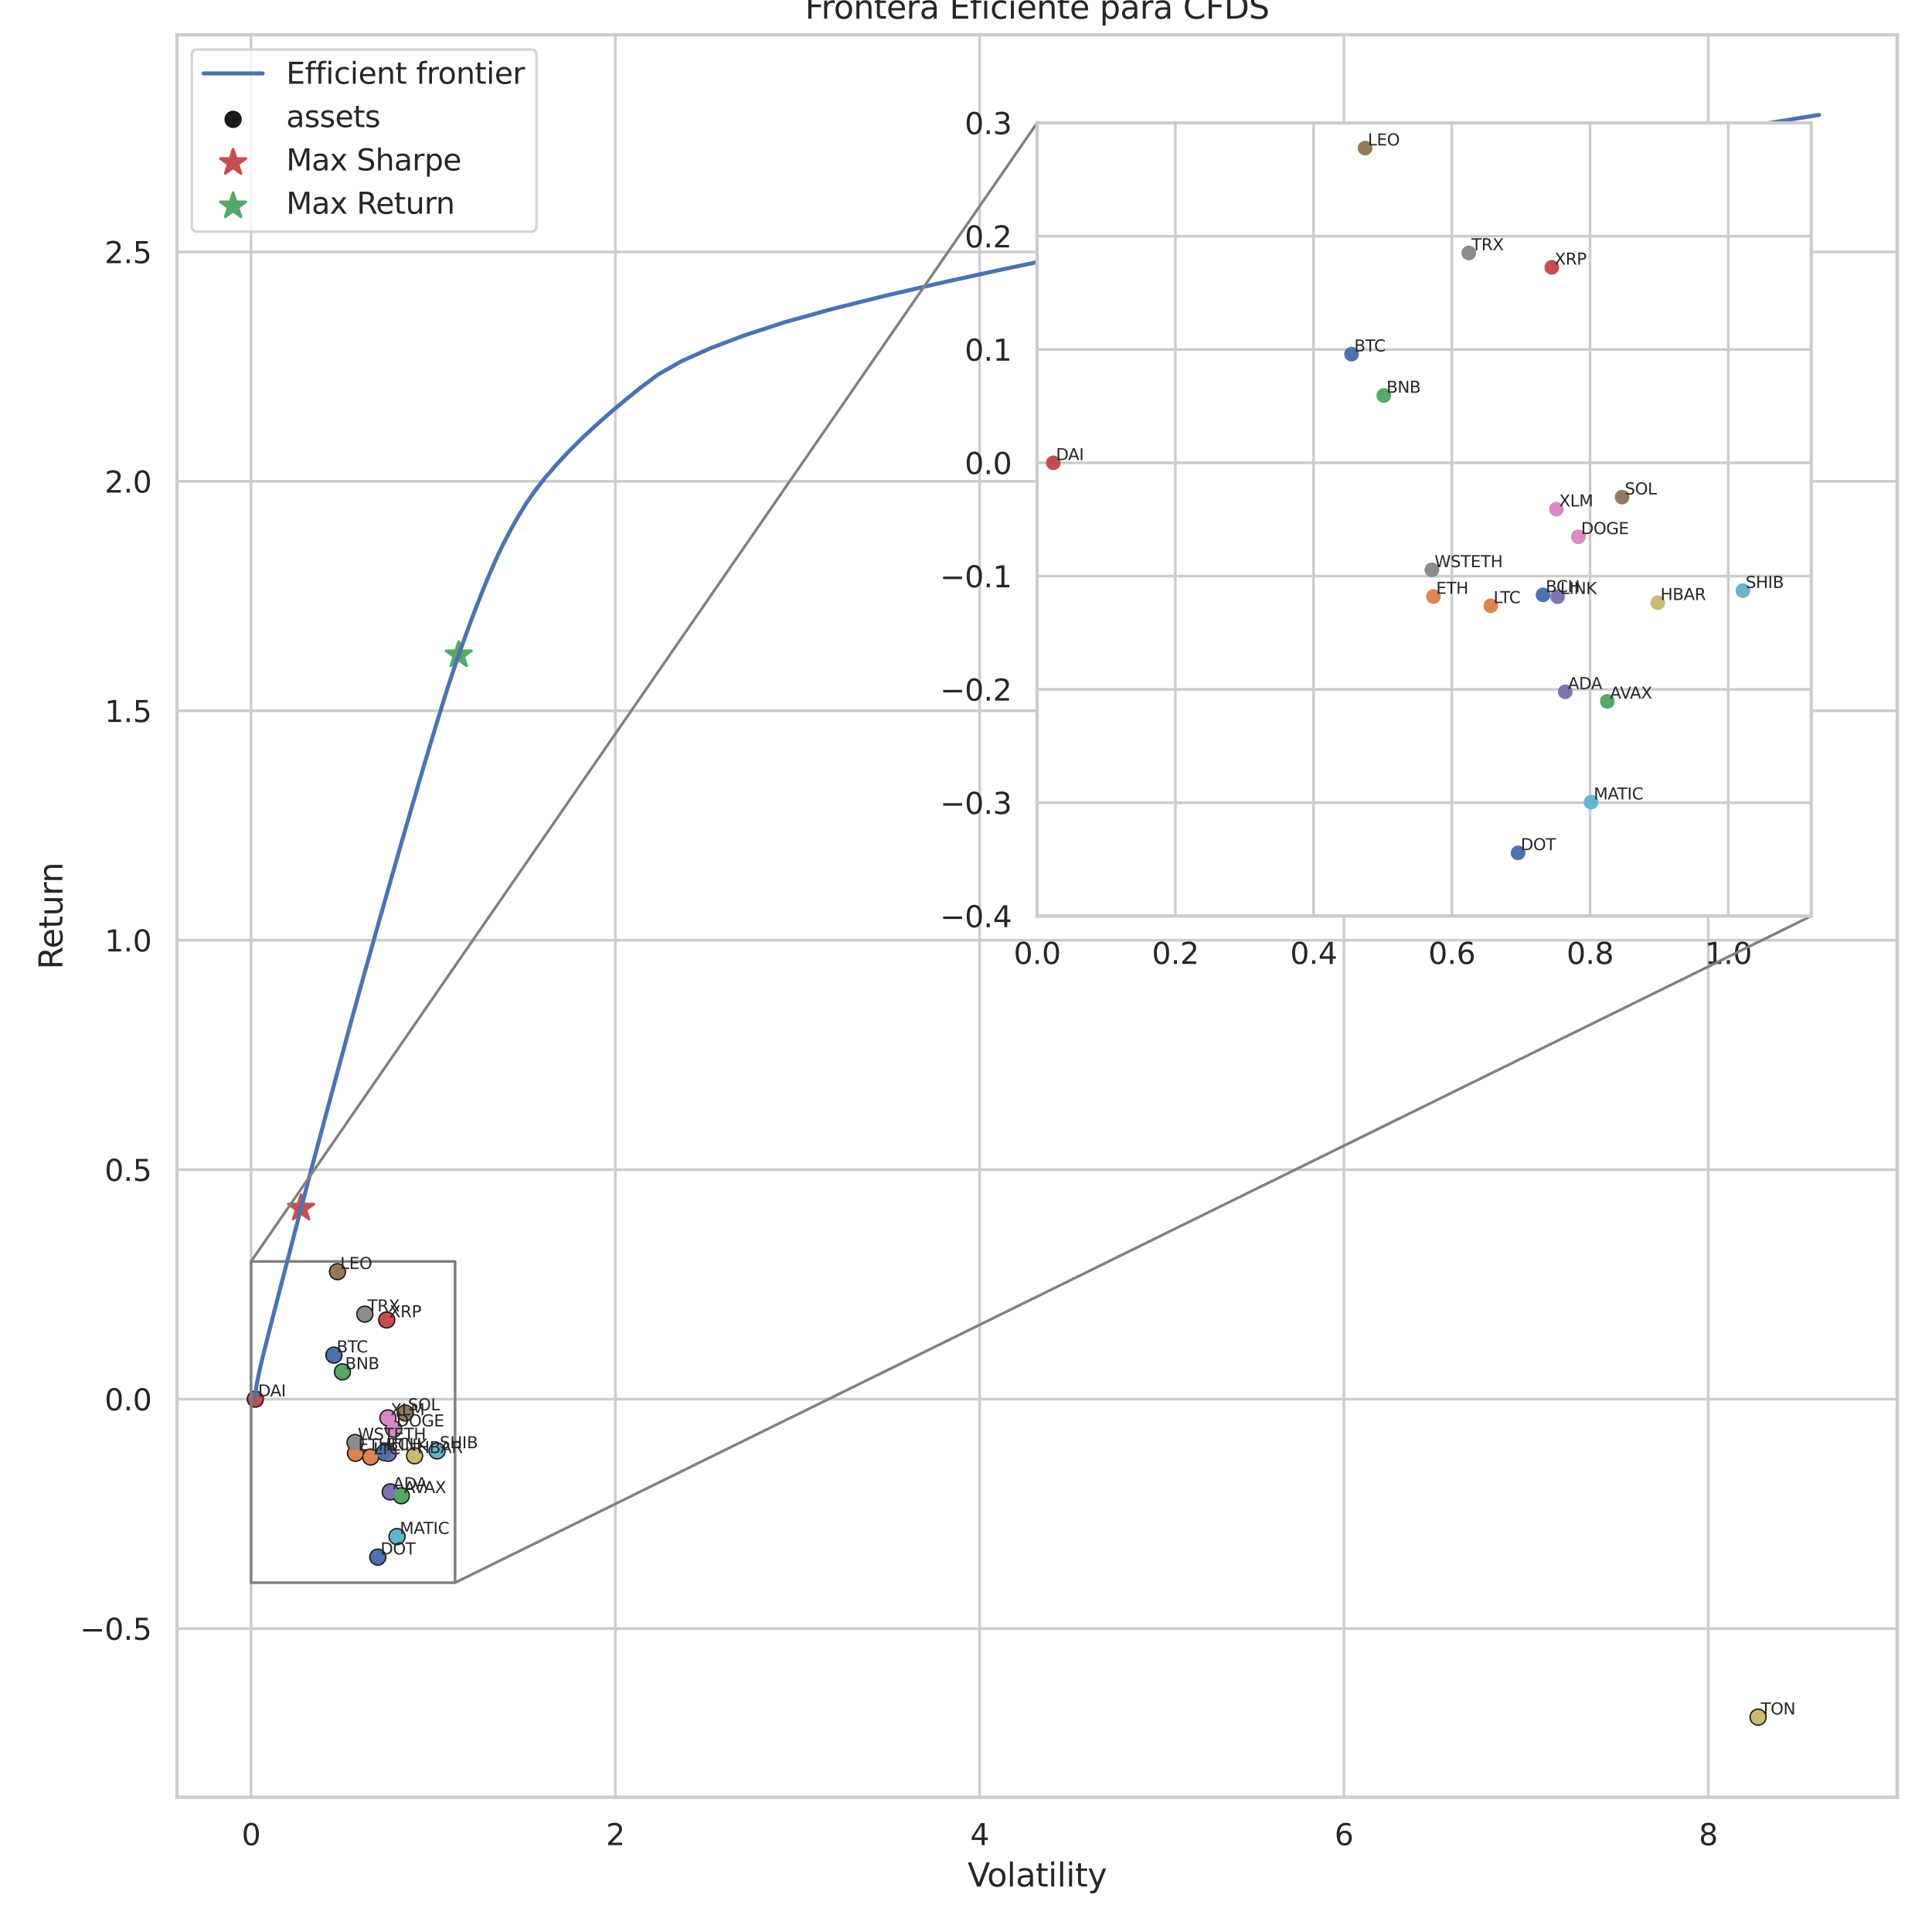 <?xml version="1.0" encoding="utf-8" standalone="no"?>
<!DOCTYPE svg PUBLIC "-//W3C//DTD SVG 1.1//EN"
  "http://www.w3.org/Graphics/SVG/1.1/DTD/svg11.dtd">
<svg xmlns:xlink="http://www.w3.org/1999/xlink" width="720pt" height="720pt" viewBox="0 0 720 720" xmlns="http://www.w3.org/2000/svg" version="1.1">
 <defs>
  <style type="text/css">*{stroke-linejoin: round; stroke-linecap: butt}</style>
 </defs>
 <g id="figure_1">
  <g id="patch_1">
   <path d="M 0 720 
L 720 720 
L 720 0 
L 0 0 
z
" style="fill: #ffffff"/>
  </g>
  <g id="axes_1">
   <g id="patch_2">
    <path d="M 65.97 669.78 
L 707.04 669.78 
L 707.04 12.96 
L 65.97 12.96 
z
" style="fill: #ffffff"/>
   </g>
   <g id="matplotlib.axis_1">
    <g id="xtick_1">
     <g id="line2d_1">
      <path d="M 93.564 669.78 
L 93.564 12.96 
" clip-path="url(#p600582dee5)" style="fill: none; stroke: #cccccc; stroke-linecap: round"/>
     </g>
     <g id="text_1">
      <!-- 0 -->
      <g style="fill: #262626" transform="translate(90.064 687.638) scale(0.11 -0.11)">
       <defs>
        <path id="DejaVuSans-30" d="M 2034 4250 
Q 1547 4250 1301 3770 
Q 1056 3291 1056 2328 
Q 1056 1369 1301 889 
Q 1547 409 2034 409 
Q 2525 409 2770 889 
Q 3016 1369 3016 2328 
Q 3016 3291 2770 3770 
Q 2525 4250 2034 4250 
z
M 2034 4750 
Q 2819 4750 3233 4129 
Q 3647 3509 3647 2328 
Q 3647 1150 3233 529 
Q 2819 -91 2034 -91 
Q 1250 -91 836 529 
Q 422 1150 422 2328 
Q 422 3509 836 4129 
Q 1250 4750 2034 4750 
z
" transform="scale(0.016)"/>
       </defs>
       <use xlink:href="#DejaVuSans-30"/>
      </g>
     </g>
    </g>
    <g id="xtick_2">
     <g id="line2d_2">
      <path d="M 229.322 669.78 
L 229.322 12.96 
" clip-path="url(#p600582dee5)" style="fill: none; stroke: #cccccc; stroke-linecap: round"/>
     </g>
     <g id="text_2">
      <!-- 2 -->
      <g style="fill: #262626" transform="translate(225.822 687.638) scale(0.11 -0.11)">
       <defs>
        <path id="DejaVuSans-32" d="M 1228 531 
L 3431 531 
L 3431 0 
L 469 0 
L 469 531 
Q 828 903 1448 1529 
Q 2069 2156 2228 2338 
Q 2531 2678 2651 2914 
Q 2772 3150 2772 3378 
Q 2772 3750 2511 3984 
Q 2250 4219 1831 4219 
Q 1534 4219 1204 4116 
Q 875 4013 500 3803 
L 500 4441 
Q 881 4594 1212 4672 
Q 1544 4750 1819 4750 
Q 2544 4750 2975 4387 
Q 3406 4025 3406 3419 
Q 3406 3131 3298 2873 
Q 3191 2616 2906 2266 
Q 2828 2175 2409 1742 
Q 1991 1309 1228 531 
z
" transform="scale(0.016)"/>
       </defs>
       <use xlink:href="#DejaVuSans-32"/>
      </g>
     </g>
    </g>
    <g id="xtick_3">
     <g id="line2d_3">
      <path d="M 365.079 669.78 
L 365.079 12.96 
" clip-path="url(#p600582dee5)" style="fill: none; stroke: #cccccc; stroke-linecap: round"/>
     </g>
     <g id="text_3">
      <!-- 4 -->
      <g style="fill: #262626" transform="translate(361.58 687.638) scale(0.11 -0.11)">
       <defs>
        <path id="DejaVuSans-34" d="M 2419 4116 
L 825 1625 
L 2419 1625 
L 2419 4116 
z
M 2253 4666 
L 3047 4666 
L 3047 1625 
L 3713 1625 
L 3713 1100 
L 3047 1100 
L 3047 0 
L 2419 0 
L 2419 1100 
L 313 1100 
L 313 1709 
L 2253 4666 
z
" transform="scale(0.016)"/>
       </defs>
       <use xlink:href="#DejaVuSans-34"/>
      </g>
     </g>
    </g>
    <g id="xtick_4">
     <g id="line2d_4">
      <path d="M 500.837 669.78 
L 500.837 12.96 
" clip-path="url(#p600582dee5)" style="fill: none; stroke: #cccccc; stroke-linecap: round"/>
     </g>
     <g id="text_4">
      <!-- 6 -->
      <g style="fill: #262626" transform="translate(497.338 687.638) scale(0.11 -0.11)">
       <defs>
        <path id="DejaVuSans-36" d="M 2113 2584 
Q 1688 2584 1439 2293 
Q 1191 2003 1191 1497 
Q 1191 994 1439 701 
Q 1688 409 2113 409 
Q 2538 409 2786 701 
Q 3034 994 3034 1497 
Q 3034 2003 2786 2293 
Q 2538 2584 2113 2584 
z
M 3366 4563 
L 3366 3988 
Q 3128 4100 2886 4159 
Q 2644 4219 2406 4219 
Q 1781 4219 1451 3797 
Q 1122 3375 1075 2522 
Q 1259 2794 1537 2939 
Q 1816 3084 2150 3084 
Q 2853 3084 3261 2657 
Q 3669 2231 3669 1497 
Q 3669 778 3244 343 
Q 2819 -91 2113 -91 
Q 1303 -91 875 529 
Q 447 1150 447 2328 
Q 447 3434 972 4092 
Q 1497 4750 2381 4750 
Q 2619 4750 2861 4703 
Q 3103 4656 3366 4563 
z
" transform="scale(0.016)"/>
       </defs>
       <use xlink:href="#DejaVuSans-36"/>
      </g>
     </g>
    </g>
    <g id="xtick_5">
     <g id="line2d_5">
      <path d="M 636.595 669.78 
L 636.595 12.96 
" clip-path="url(#p600582dee5)" style="fill: none; stroke: #cccccc; stroke-linecap: round"/>
     </g>
     <g id="text_5">
      <!-- 8 -->
      <g style="fill: #262626" transform="translate(633.095 687.638) scale(0.11 -0.11)">
       <defs>
        <path id="DejaVuSans-38" d="M 2034 2216 
Q 1584 2216 1326 1975 
Q 1069 1734 1069 1313 
Q 1069 891 1326 650 
Q 1584 409 2034 409 
Q 2484 409 2743 651 
Q 3003 894 3003 1313 
Q 3003 1734 2745 1975 
Q 2488 2216 2034 2216 
z
M 1403 2484 
Q 997 2584 770 2862 
Q 544 3141 544 3541 
Q 544 4100 942 4425 
Q 1341 4750 2034 4750 
Q 2731 4750 3128 4425 
Q 3525 4100 3525 3541 
Q 3525 3141 3298 2862 
Q 3072 2584 2669 2484 
Q 3125 2378 3379 2068 
Q 3634 1759 3634 1313 
Q 3634 634 3220 271 
Q 2806 -91 2034 -91 
Q 1263 -91 848 271 
Q 434 634 434 1313 
Q 434 1759 690 2068 
Q 947 2378 1403 2484 
z
M 1172 3481 
Q 1172 3119 1398 2916 
Q 1625 2713 2034 2713 
Q 2441 2713 2670 2916 
Q 2900 3119 2900 3481 
Q 2900 3844 2670 4047 
Q 2441 4250 2034 4250 
Q 1625 4250 1398 4047 
Q 1172 3844 1172 3481 
z
" transform="scale(0.016)"/>
       </defs>
       <use xlink:href="#DejaVuSans-38"/>
      </g>
     </g>
    </g>
    <g id="text_6">
     <!-- Volatility -->
     <g style="fill: #262626" transform="translate(360.594 703.044) scale(0.12 -0.12)">
      <defs>
       <path id="DejaVuSans-56" d="M 1831 0 
L 50 4666 
L 709 4666 
L 2188 738 
L 3669 4666 
L 4325 4666 
L 2547 0 
L 1831 0 
z
" transform="scale(0.016)"/>
       <path id="DejaVuSans-6f" d="M 1959 3097 
Q 1497 3097 1228 2736 
Q 959 2375 959 1747 
Q 959 1119 1226 758 
Q 1494 397 1959 397 
Q 2419 397 2687 759 
Q 2956 1122 2956 1747 
Q 2956 2369 2687 2733 
Q 2419 3097 1959 3097 
z
M 1959 3584 
Q 2709 3584 3137 3096 
Q 3566 2609 3566 1747 
Q 3566 888 3137 398 
Q 2709 -91 1959 -91 
Q 1206 -91 779 398 
Q 353 888 353 1747 
Q 353 2609 779 3096 
Q 1206 3584 1959 3584 
z
" transform="scale(0.016)"/>
       <path id="DejaVuSans-6c" d="M 603 4863 
L 1178 4863 
L 1178 0 
L 603 0 
L 603 4863 
z
" transform="scale(0.016)"/>
       <path id="DejaVuSans-61" d="M 2194 1759 
Q 1497 1759 1228 1600 
Q 959 1441 959 1056 
Q 959 750 1161 570 
Q 1363 391 1709 391 
Q 2188 391 2477 730 
Q 2766 1069 2766 1631 
L 2766 1759 
L 2194 1759 
z
M 3341 1997 
L 3341 0 
L 2766 0 
L 2766 531 
Q 2569 213 2275 61 
Q 1981 -91 1556 -91 
Q 1019 -91 701 211 
Q 384 513 384 1019 
Q 384 1609 779 1909 
Q 1175 2209 1959 2209 
L 2766 2209 
L 2766 2266 
Q 2766 2663 2505 2880 
Q 2244 3097 1772 3097 
Q 1472 3097 1187 3025 
Q 903 2953 641 2809 
L 641 3341 
Q 956 3463 1253 3523 
Q 1550 3584 1831 3584 
Q 2591 3584 2966 3190 
Q 3341 2797 3341 1997 
z
" transform="scale(0.016)"/>
       <path id="DejaVuSans-74" d="M 1172 4494 
L 1172 3500 
L 2356 3500 
L 2356 3053 
L 1172 3053 
L 1172 1153 
Q 1172 725 1289 603 
Q 1406 481 1766 481 
L 2356 481 
L 2356 0 
L 1766 0 
Q 1100 0 847 248 
Q 594 497 594 1153 
L 594 3053 
L 172 3053 
L 172 3500 
L 594 3500 
L 594 4494 
L 1172 4494 
z
" transform="scale(0.016)"/>
       <path id="DejaVuSans-69" d="M 603 3500 
L 1178 3500 
L 1178 0 
L 603 0 
L 603 3500 
z
M 603 4863 
L 1178 4863 
L 1178 4134 
L 603 4134 
L 603 4863 
z
" transform="scale(0.016)"/>
       <path id="DejaVuSans-79" d="M 2059 -325 
Q 1816 -950 1584 -1140 
Q 1353 -1331 966 -1331 
L 506 -1331 
L 506 -850 
L 844 -850 
Q 1081 -850 1212 -737 
Q 1344 -625 1503 -206 
L 1606 56 
L 191 3500 
L 800 3500 
L 1894 763 
L 2988 3500 
L 3597 3500 
L 2059 -325 
z
" transform="scale(0.016)"/>
      </defs>
      <use xlink:href="#DejaVuSans-56"/>
      <use xlink:href="#DejaVuSans-6f" x="60.658"/>
      <use xlink:href="#DejaVuSans-6c" x="121.84"/>
      <use xlink:href="#DejaVuSans-61" x="149.623"/>
      <use xlink:href="#DejaVuSans-74" x="210.902"/>
      <use xlink:href="#DejaVuSans-69" x="250.111"/>
      <use xlink:href="#DejaVuSans-6c" x="277.895"/>
      <use xlink:href="#DejaVuSans-69" x="305.678"/>
      <use xlink:href="#DejaVuSans-74" x="333.461"/>
      <use xlink:href="#DejaVuSans-79" x="372.67"/>
     </g>
    </g>
   </g>
   <g id="matplotlib.axis_2">
    <g id="ytick_1">
     <g id="line2d_6">
      <path d="M 65.97 606.922 
L 707.04 606.922 
" clip-path="url(#p600582dee5)" style="fill: none; stroke: #cccccc; stroke-linecap: round"/>
     </g>
     <g id="text_7">
      <!-- −0.5 -->
      <g style="fill: #262626" transform="translate(29.759 611.101) scale(0.11 -0.11)">
       <defs>
        <path id="DejaVuSans-2212" d="M 678 2272 
L 4684 2272 
L 4684 1741 
L 678 1741 
L 678 2272 
z
" transform="scale(0.016)"/>
        <path id="DejaVuSans-2e" d="M 684 794 
L 1344 794 
L 1344 0 
L 684 0 
L 684 794 
z
" transform="scale(0.016)"/>
        <path id="DejaVuSans-35" d="M 691 4666 
L 3169 4666 
L 3169 4134 
L 1269 4134 
L 1269 2991 
Q 1406 3038 1543 3061 
Q 1681 3084 1819 3084 
Q 2600 3084 3056 2656 
Q 3513 2228 3513 1497 
Q 3513 744 3044 326 
Q 2575 -91 1722 -91 
Q 1428 -91 1123 -41 
Q 819 9 494 109 
L 494 744 
Q 775 591 1075 516 
Q 1375 441 1709 441 
Q 2250 441 2565 725 
Q 2881 1009 2881 1497 
Q 2881 1984 2565 2268 
Q 2250 2553 1709 2553 
Q 1456 2553 1204 2497 
Q 953 2441 691 2322 
L 691 4666 
z
" transform="scale(0.016)"/>
       </defs>
       <use xlink:href="#DejaVuSans-2212"/>
       <use xlink:href="#DejaVuSans-30" x="83.789"/>
       <use xlink:href="#DejaVuSans-2e" x="147.412"/>
       <use xlink:href="#DejaVuSans-35" x="179.199"/>
      </g>
     </g>
    </g>
    <g id="ytick_2">
     <g id="line2d_7">
      <path d="M 65.97 521.416 
L 707.04 521.416 
" clip-path="url(#p600582dee5)" style="fill: none; stroke: #cccccc; stroke-linecap: round"/>
     </g>
     <g id="text_8">
      <!-- 0.0 -->
      <g style="fill: #262626" transform="translate(38.977 525.595) scale(0.11 -0.11)">
       <use xlink:href="#DejaVuSans-30"/>
       <use xlink:href="#DejaVuSans-2e" x="63.623"/>
       <use xlink:href="#DejaVuSans-30" x="95.41"/>
      </g>
     </g>
    </g>
    <g id="ytick_3">
     <g id="line2d_8">
      <path d="M 65.97 435.91 
L 707.04 435.91 
" clip-path="url(#p600582dee5)" style="fill: none; stroke: #cccccc; stroke-linecap: round"/>
     </g>
     <g id="text_9">
      <!-- 0.5 -->
      <g style="fill: #262626" transform="translate(38.977 440.089) scale(0.11 -0.11)">
       <use xlink:href="#DejaVuSans-30"/>
       <use xlink:href="#DejaVuSans-2e" x="63.623"/>
       <use xlink:href="#DejaVuSans-35" x="95.41"/>
      </g>
     </g>
    </g>
    <g id="ytick_4">
     <g id="line2d_9">
      <path d="M 65.97 350.404 
L 707.04 350.404 
" clip-path="url(#p600582dee5)" style="fill: none; stroke: #cccccc; stroke-linecap: round"/>
     </g>
     <g id="text_10">
      <!-- 1.0 -->
      <g style="fill: #262626" transform="translate(38.977 354.583) scale(0.11 -0.11)">
       <defs>
        <path id="DejaVuSans-31" d="M 794 531 
L 1825 531 
L 1825 4091 
L 703 3866 
L 703 4441 
L 1819 4666 
L 2450 4666 
L 2450 531 
L 3481 531 
L 3481 0 
L 794 0 
L 794 531 
z
" transform="scale(0.016)"/>
       </defs>
       <use xlink:href="#DejaVuSans-31"/>
       <use xlink:href="#DejaVuSans-2e" x="63.623"/>
       <use xlink:href="#DejaVuSans-30" x="95.41"/>
      </g>
     </g>
    </g>
    <g id="ytick_5">
     <g id="line2d_10">
      <path d="M 65.97 264.898 
L 707.04 264.898 
" clip-path="url(#p600582dee5)" style="fill: none; stroke: #cccccc; stroke-linecap: round"/>
     </g>
     <g id="text_11">
      <!-- 1.5 -->
      <g style="fill: #262626" transform="translate(38.977 269.077) scale(0.11 -0.11)">
       <use xlink:href="#DejaVuSans-31"/>
       <use xlink:href="#DejaVuSans-2e" x="63.623"/>
       <use xlink:href="#DejaVuSans-35" x="95.41"/>
      </g>
     </g>
    </g>
    <g id="ytick_6">
     <g id="line2d_11">
      <path d="M 65.97 179.392 
L 707.04 179.392 
" clip-path="url(#p600582dee5)" style="fill: none; stroke: #cccccc; stroke-linecap: round"/>
     </g>
     <g id="text_12">
      <!-- 2.0 -->
      <g style="fill: #262626" transform="translate(38.977 183.571) scale(0.11 -0.11)">
       <use xlink:href="#DejaVuSans-32"/>
       <use xlink:href="#DejaVuSans-2e" x="63.623"/>
       <use xlink:href="#DejaVuSans-30" x="95.41"/>
      </g>
     </g>
    </g>
    <g id="ytick_7">
     <g id="line2d_12">
      <path d="M 65.97 93.886 
L 707.04 93.886 
" clip-path="url(#p600582dee5)" style="fill: none; stroke: #cccccc; stroke-linecap: round"/>
     </g>
     <g id="text_13">
      <!-- 2.5 -->
      <g style="fill: #262626" transform="translate(38.977 98.065) scale(0.11 -0.11)">
       <use xlink:href="#DejaVuSans-32"/>
       <use xlink:href="#DejaVuSans-2e" x="63.623"/>
       <use xlink:href="#DejaVuSans-35" x="95.41"/>
      </g>
     </g>
    </g>
    <g id="text_14">
     <!-- Return -->
     <g style="fill: #262626" transform="translate(23.263 361.28) rotate(-90) scale(0.12 -0.12)">
      <defs>
       <path id="DejaVuSans-52" d="M 2841 2188 
Q 3044 2119 3236 1894 
Q 3428 1669 3622 1275 
L 4263 0 
L 3584 0 
L 2988 1197 
Q 2756 1666 2539 1819 
Q 2322 1972 1947 1972 
L 1259 1972 
L 1259 0 
L 628 0 
L 628 4666 
L 2053 4666 
Q 2853 4666 3247 4331 
Q 3641 3997 3641 3322 
Q 3641 2881 3436 2590 
Q 3231 2300 2841 2188 
z
M 1259 4147 
L 1259 2491 
L 2053 2491 
Q 2509 2491 2742 2702 
Q 2975 2913 2975 3322 
Q 2975 3731 2742 3939 
Q 2509 4147 2053 4147 
L 1259 4147 
z
" transform="scale(0.016)"/>
       <path id="DejaVuSans-65" d="M 3597 1894 
L 3597 1613 
L 953 1613 
Q 991 1019 1311 708 
Q 1631 397 2203 397 
Q 2534 397 2845 478 
Q 3156 559 3463 722 
L 3463 178 
Q 3153 47 2828 -22 
Q 2503 -91 2169 -91 
Q 1331 -91 842 396 
Q 353 884 353 1716 
Q 353 2575 817 3079 
Q 1281 3584 2069 3584 
Q 2775 3584 3186 3129 
Q 3597 2675 3597 1894 
z
M 3022 2063 
Q 3016 2534 2758 2815 
Q 2500 3097 2075 3097 
Q 1594 3097 1305 2825 
Q 1016 2553 972 2059 
L 3022 2063 
z
" transform="scale(0.016)"/>
       <path id="DejaVuSans-75" d="M 544 1381 
L 544 3500 
L 1119 3500 
L 1119 1403 
Q 1119 906 1312 657 
Q 1506 409 1894 409 
Q 2359 409 2629 706 
Q 2900 1003 2900 1516 
L 2900 3500 
L 3475 3500 
L 3475 0 
L 2900 0 
L 2900 538 
Q 2691 219 2414 64 
Q 2138 -91 1772 -91 
Q 1169 -91 856 284 
Q 544 659 544 1381 
z
M 1991 3584 
L 1991 3584 
z
" transform="scale(0.016)"/>
       <path id="DejaVuSans-72" d="M 2631 2963 
Q 2534 3019 2420 3045 
Q 2306 3072 2169 3072 
Q 1681 3072 1420 2755 
Q 1159 2438 1159 1844 
L 1159 0 
L 581 0 
L 581 3500 
L 1159 3500 
L 1159 2956 
Q 1341 3275 1631 3429 
Q 1922 3584 2338 3584 
Q 2397 3584 2469 3576 
Q 2541 3569 2628 3553 
L 2631 2963 
z
" transform="scale(0.016)"/>
       <path id="DejaVuSans-6e" d="M 3513 2113 
L 3513 0 
L 2938 0 
L 2938 2094 
Q 2938 2591 2744 2837 
Q 2550 3084 2163 3084 
Q 1697 3084 1428 2787 
Q 1159 2491 1159 1978 
L 1159 0 
L 581 0 
L 581 3500 
L 1159 3500 
L 1159 2956 
Q 1366 3272 1645 3428 
Q 1925 3584 2291 3584 
Q 2894 3584 3203 3211 
Q 3513 2838 3513 2113 
z
" transform="scale(0.016)"/>
      </defs>
      <use xlink:href="#DejaVuSans-52"/>
      <use xlink:href="#DejaVuSans-65" x="64.982"/>
      <use xlink:href="#DejaVuSans-74" x="126.506"/>
      <use xlink:href="#DejaVuSans-75" x="165.715"/>
      <use xlink:href="#DejaVuSans-72" x="229.094"/>
      <use xlink:href="#DejaVuSans-6e" x="268.457"/>
     </g>
    </g>
   </g>
   <g id="PathCollection_1">
    <defs>
     <path id="mb38c648c83" d="M 0 2.739 
C 0.726 2.739 1.423 2.45 1.936 1.936 
C 2.45 1.423 2.739 0.726 2.739 0 
C 2.739 -0.726 2.45 -1.423 1.936 -1.936 
C 1.423 -2.45 0.726 -2.739 0 -2.739 
C -0.726 -2.739 -1.423 -2.45 -1.936 -1.936 
C -2.45 -1.423 -2.739 -0.726 -2.739 0 
C -2.739 0.726 -2.45 1.423 -1.936 1.936 
C -1.423 2.45 -0.726 2.739 0 2.739 
z
" style="stroke: #1a1a1a"/>
    </defs>
    <g clip-path="url(#p600582dee5)">
     <use xlink:href="#mb38c648c83" x="124.441" y="505.019" style="fill: #1a1a1a; stroke: #1a1a1a"/>
     <use xlink:href="#mb38c648c83" x="132.487" y="541.598" style="fill: #1a1a1a; stroke: #1a1a1a"/>
     <use xlink:href="#mb38c648c83" x="127.61" y="511.257" style="fill: #1a1a1a; stroke: #1a1a1a"/>
     <use xlink:href="#mb38c648c83" x="144.113" y="491.91" style="fill: #1a1a1a; stroke: #1a1a1a"/>
     <use xlink:href="#mb38c648c83" x="145.43" y="555.98" style="fill: #1a1a1a; stroke: #1a1a1a"/>
     <use xlink:href="#mb38c648c83" x="151.016" y="526.594" style="fill: #1a1a1a; stroke: #1a1a1a"/>
     <use xlink:href="#mb38c648c83" x="146.72" y="532.585" style="fill: #1a1a1a; stroke: #1a1a1a"/>
     <use xlink:href="#mb38c648c83" x="135.96" y="489.741" style="fill: #1a1a1a; stroke: #1a1a1a"/>
     <use xlink:href="#mb38c648c83" x="655.19" y="639.925" style="fill: #1a1a1a; stroke: #1a1a1a"/>
     <use xlink:href="#mb38c648c83" x="147.968" y="572.637" style="fill: #1a1a1a; stroke: #1a1a1a"/>
     <use xlink:href="#mb38c648c83" x="140.797" y="580.293" style="fill: #1a1a1a; stroke: #1a1a1a"/>
     <use xlink:href="#mb38c648c83" x="138.12" y="542.998" style="fill: #1a1a1a; stroke: #1a1a1a"/>
     <use xlink:href="#mb38c648c83" x="149.562" y="557.421" style="fill: #1a1a1a; stroke: #1a1a1a"/>
     <use xlink:href="#mb38c648c83" x="95.155" y="521.422" style="fill: #1a1a1a; stroke: #1a1a1a"/>
     <use xlink:href="#mb38c648c83" x="144.677" y="541.623" style="fill: #1a1a1a; stroke: #1a1a1a"/>
     <use xlink:href="#mb38c648c83" x="125.778" y="473.921" style="fill: #1a1a1a; stroke: #1a1a1a"/>
     <use xlink:href="#mb38c648c83" x="144.565" y="528.411" style="fill: #1a1a1a; stroke: #1a1a1a"/>
     <use xlink:href="#mb38c648c83" x="132.33" y="537.573" style="fill: #1a1a1a; stroke: #1a1a1a"/>
     <use xlink:href="#mb38c648c83" x="154.519" y="542.534" style="fill: #1a1a1a; stroke: #1a1a1a"/>
     <use xlink:href="#mb38c648c83" x="162.881" y="540.711" style="fill: #1a1a1a; stroke: #1a1a1a"/>
     <use xlink:href="#mb38c648c83" x="143.245" y="541.349" style="fill: #1a1a1a; stroke: #1a1a1a"/>
    </g>
   </g>
   <g id="PathCollection_2">
    <defs>
     <path id="m3381af7e2e" d="M 0 -5 
L -1.123 -1.545 
L -4.755 -1.545 
L -1.816 0.59 
L -2.939 4.045 
L -0 1.91 
L 2.939 4.045 
L 1.816 0.59 
L 4.755 -1.545 
L 1.123 -1.545 
z
" style="stroke: #c44e52"/>
    </defs>
    <g clip-path="url(#p600582dee5)">
     <use xlink:href="#m3381af7e2e" x="112.201" y="450.272" style="fill: #c44e52; stroke: #c44e52"/>
    </g>
   </g>
   <g id="PathCollection_3">
    <defs>
     <path id="m8c12014642" d="M 0 -5 
L -1.123 -1.545 
L -4.755 -1.545 
L -1.816 0.59 
L -2.939 4.045 
L -0 1.91 
L 2.939 4.045 
L 1.816 0.59 
L 4.755 -1.545 
L 1.123 -1.545 
z
" style="stroke: #55a868"/>
    </defs>
    <g clip-path="url(#p600582dee5)">
     <use xlink:href="#m8c12014642" x="170.955" y="244.069" style="fill: #55a868; stroke: #55a868"/>
    </g>
   </g>
   <g id="PathCollection_4">
    <defs>
     <path id="m3890fe9df0" d="M 0 2.236 
C 0.593 2.236 1.162 2 1.581 1.581 
C 2 1.162 2.236 0.593 2.236 0 
C 2.236 -0.593 2 -1.162 1.581 -1.581 
C 1.162 -2 0.593 -2.236 0 -2.236 
C -0.593 -2.236 -1.162 -2 -1.581 -1.581 
C -2 -1.162 -2.236 -0.593 -2.236 0 
C -2.236 0.593 -2 1.162 -1.581 1.581 
C -1.162 2 -0.593 2.236 0 2.236 
z
" style="stroke: #4c72b0"/>
    </defs>
    <g clip-path="url(#p600582dee5)">
     <use xlink:href="#m3890fe9df0" x="124.441" y="505.019" style="fill: #4c72b0; stroke: #4c72b0"/>
    </g>
   </g>
   <g id="PathCollection_5">
    <defs>
     <path id="m50ebce13e8" d="M 0 2.236 
C 0.593 2.236 1.162 2 1.581 1.581 
C 2 1.162 2.236 0.593 2.236 0 
C 2.236 -0.593 2 -1.162 1.581 -1.581 
C 1.162 -2 0.593 -2.236 0 -2.236 
C -0.593 -2.236 -1.162 -2 -1.581 -1.581 
C -2 -1.162 -2.236 -0.593 -2.236 0 
C -2.236 0.593 -2 1.162 -1.581 1.581 
C -1.162 2 -0.593 2.236 0 2.236 
z
" style="stroke: #dd8452"/>
    </defs>
    <g clip-path="url(#p600582dee5)">
     <use xlink:href="#m50ebce13e8" x="132.487" y="541.598" style="fill: #dd8452; stroke: #dd8452"/>
    </g>
   </g>
   <g id="PathCollection_6">
    <defs>
     <path id="ma008665b59" d="M 0 2.236 
C 0.593 2.236 1.162 2 1.581 1.581 
C 2 1.162 2.236 0.593 2.236 0 
C 2.236 -0.593 2 -1.162 1.581 -1.581 
C 1.162 -2 0.593 -2.236 0 -2.236 
C -0.593 -2.236 -1.162 -2 -1.581 -1.581 
C -2 -1.162 -2.236 -0.593 -2.236 0 
C -2.236 0.593 -2 1.162 -1.581 1.581 
C -1.162 2 -0.593 2.236 0 2.236 
z
" style="stroke: #55a868"/>
    </defs>
    <g clip-path="url(#p600582dee5)">
     <use xlink:href="#ma008665b59" x="127.61" y="511.257" style="fill: #55a868; stroke: #55a868"/>
    </g>
   </g>
   <g id="PathCollection_7">
    <defs>
     <path id="m0fae5ea12b" d="M 0 2.236 
C 0.593 2.236 1.162 2 1.581 1.581 
C 2 1.162 2.236 0.593 2.236 0 
C 2.236 -0.593 2 -1.162 1.581 -1.581 
C 1.162 -2 0.593 -2.236 0 -2.236 
C -0.593 -2.236 -1.162 -2 -1.581 -1.581 
C -2 -1.162 -2.236 -0.593 -2.236 0 
C -2.236 0.593 -2 1.162 -1.581 1.581 
C -1.162 2 -0.593 2.236 0 2.236 
z
" style="stroke: #c44e52"/>
    </defs>
    <g clip-path="url(#p600582dee5)">
     <use xlink:href="#m0fae5ea12b" x="144.113" y="491.91" style="fill: #c44e52; stroke: #c44e52"/>
    </g>
   </g>
   <g id="PathCollection_8">
    <defs>
     <path id="m0d513053a4" d="M 0 2.236 
C 0.593 2.236 1.162 2 1.581 1.581 
C 2 1.162 2.236 0.593 2.236 0 
C 2.236 -0.593 2 -1.162 1.581 -1.581 
C 1.162 -2 0.593 -2.236 0 -2.236 
C -0.593 -2.236 -1.162 -2 -1.581 -1.581 
C -2 -1.162 -2.236 -0.593 -2.236 0 
C -2.236 0.593 -2 1.162 -1.581 1.581 
C -1.162 2 -0.593 2.236 0 2.236 
z
" style="stroke: #8172b3"/>
    </defs>
    <g clip-path="url(#p600582dee5)">
     <use xlink:href="#m0d513053a4" x="145.43" y="555.98" style="fill: #8172b3; stroke: #8172b3"/>
    </g>
   </g>
   <g id="PathCollection_9">
    <defs>
     <path id="m40bf355db1" d="M 0 2.236 
C 0.593 2.236 1.162 2 1.581 1.581 
C 2 1.162 2.236 0.593 2.236 0 
C 2.236 -0.593 2 -1.162 1.581 -1.581 
C 1.162 -2 0.593 -2.236 0 -2.236 
C -0.593 -2.236 -1.162 -2 -1.581 -1.581 
C -2 -1.162 -2.236 -0.593 -2.236 0 
C -2.236 0.593 -2 1.162 -1.581 1.581 
C -1.162 2 -0.593 2.236 0 2.236 
z
" style="stroke: #937860"/>
    </defs>
    <g clip-path="url(#p600582dee5)">
     <use xlink:href="#m40bf355db1" x="151.016" y="526.594" style="fill: #937860; stroke: #937860"/>
    </g>
   </g>
   <g id="PathCollection_10">
    <defs>
     <path id="m576351823a" d="M 0 2.236 
C 0.593 2.236 1.162 2 1.581 1.581 
C 2 1.162 2.236 0.593 2.236 0 
C 2.236 -0.593 2 -1.162 1.581 -1.581 
C 1.162 -2 0.593 -2.236 0 -2.236 
C -0.593 -2.236 -1.162 -2 -1.581 -1.581 
C -2 -1.162 -2.236 -0.593 -2.236 0 
C -2.236 0.593 -2 1.162 -1.581 1.581 
C -1.162 2 -0.593 2.236 0 2.236 
z
" style="stroke: #da8bc3"/>
    </defs>
    <g clip-path="url(#p600582dee5)">
     <use xlink:href="#m576351823a" x="146.72" y="532.585" style="fill: #da8bc3; stroke: #da8bc3"/>
    </g>
   </g>
   <g id="PathCollection_11">
    <defs>
     <path id="m9f9a641360" d="M 0 2.236 
C 0.593 2.236 1.162 2 1.581 1.581 
C 2 1.162 2.236 0.593 2.236 0 
C 2.236 -0.593 2 -1.162 1.581 -1.581 
C 1.162 -2 0.593 -2.236 0 -2.236 
C -0.593 -2.236 -1.162 -2 -1.581 -1.581 
C -2 -1.162 -2.236 -0.593 -2.236 0 
C -2.236 0.593 -2 1.162 -1.581 1.581 
C -1.162 2 -0.593 2.236 0 2.236 
z
" style="stroke: #8c8c8c"/>
    </defs>
    <g clip-path="url(#p600582dee5)">
     <use xlink:href="#m9f9a641360" x="135.96" y="489.741" style="fill: #8c8c8c; stroke: #8c8c8c"/>
    </g>
   </g>
   <g id="PathCollection_12">
    <defs>
     <path id="m525d4a5ecd" d="M 0 2.236 
C 0.593 2.236 1.162 2 1.581 1.581 
C 2 1.162 2.236 0.593 2.236 0 
C 2.236 -0.593 2 -1.162 1.581 -1.581 
C 1.162 -2 0.593 -2.236 0 -2.236 
C -0.593 -2.236 -1.162 -2 -1.581 -1.581 
C -2 -1.162 -2.236 -0.593 -2.236 0 
C -2.236 0.593 -2 1.162 -1.581 1.581 
C -1.162 2 -0.593 2.236 0 2.236 
z
" style="stroke: #ccb974"/>
    </defs>
    <g clip-path="url(#p600582dee5)">
     <use xlink:href="#m525d4a5ecd" x="655.19" y="639.925" style="fill: #ccb974; stroke: #ccb974"/>
    </g>
   </g>
   <g id="PathCollection_13">
    <defs>
     <path id="mb716456894" d="M 0 2.236 
C 0.593 2.236 1.162 2 1.581 1.581 
C 2 1.162 2.236 0.593 2.236 0 
C 2.236 -0.593 2 -1.162 1.581 -1.581 
C 1.162 -2 0.593 -2.236 0 -2.236 
C -0.593 -2.236 -1.162 -2 -1.581 -1.581 
C -2 -1.162 -2.236 -0.593 -2.236 0 
C -2.236 0.593 -2 1.162 -1.581 1.581 
C -1.162 2 -0.593 2.236 0 2.236 
z
" style="stroke: #64b5cd"/>
    </defs>
    <g clip-path="url(#p600582dee5)">
     <use xlink:href="#mb716456894" x="147.968" y="572.637" style="fill: #64b5cd; stroke: #64b5cd"/>
    </g>
   </g>
   <g id="PathCollection_14">
    <g clip-path="url(#p600582dee5)">
     <use xlink:href="#m3890fe9df0" x="140.797" y="580.293" style="fill: #4c72b0; stroke: #4c72b0"/>
    </g>
   </g>
   <g id="PathCollection_15">
    <g clip-path="url(#p600582dee5)">
     <use xlink:href="#m50ebce13e8" x="138.12" y="542.998" style="fill: #dd8452; stroke: #dd8452"/>
    </g>
   </g>
   <g id="PathCollection_16">
    <g clip-path="url(#p600582dee5)">
     <use xlink:href="#ma008665b59" x="149.562" y="557.421" style="fill: #55a868; stroke: #55a868"/>
    </g>
   </g>
   <g id="PathCollection_17">
    <g clip-path="url(#p600582dee5)">
     <use xlink:href="#m0fae5ea12b" x="95.155" y="521.422" style="fill: #c44e52; stroke: #c44e52"/>
    </g>
   </g>
   <g id="PathCollection_18">
    <g clip-path="url(#p600582dee5)">
     <use xlink:href="#m0d513053a4" x="144.677" y="541.623" style="fill: #8172b3; stroke: #8172b3"/>
    </g>
   </g>
   <g id="PathCollection_19">
    <g clip-path="url(#p600582dee5)">
     <use xlink:href="#m40bf355db1" x="125.778" y="473.921" style="fill: #937860; stroke: #937860"/>
    </g>
   </g>
   <g id="PathCollection_20">
    <g clip-path="url(#p600582dee5)">
     <use xlink:href="#m576351823a" x="144.565" y="528.411" style="fill: #da8bc3; stroke: #da8bc3"/>
    </g>
   </g>
   <g id="PathCollection_21">
    <g clip-path="url(#p600582dee5)">
     <use xlink:href="#m9f9a641360" x="132.33" y="537.573" style="fill: #8c8c8c; stroke: #8c8c8c"/>
    </g>
   </g>
   <g id="PathCollection_22">
    <g clip-path="url(#p600582dee5)">
     <use xlink:href="#m525d4a5ecd" x="154.519" y="542.534" style="fill: #ccb974; stroke: #ccb974"/>
    </g>
   </g>
   <g id="PathCollection_23">
    <g clip-path="url(#p600582dee5)">
     <use xlink:href="#mb716456894" x="162.881" y="540.711" style="fill: #64b5cd; stroke: #64b5cd"/>
    </g>
   </g>
   <g id="PathCollection_24">
    <g clip-path="url(#p600582dee5)">
     <use xlink:href="#m3890fe9df0" x="143.245" y="541.349" style="fill: #4c72b0; stroke: #4c72b0"/>
    </g>
   </g>
   <g id="patch_3">
    <path d="M 93.564 589.821 
L 169.588 589.821 
L 169.588 470.112 
L 93.564 470.112 
L 93.564 589.821 
z
" clip-path="url(#p600582dee5)" style="fill: none; stroke: #808080; stroke-linejoin: miter"/>
   </g>
   <g id="line2d_13">
    <path d="M 95.11 521.127 
L 95.582 516.295 
L 96.556 511.464 
L 97.69 506.632 
L 98.884 501.801 
L 100.103 496.969 
L 101.337 492.137 
L 102.579 487.306 
L 103.827 482.474 
L 105.078 477.643 
L 106.332 472.811 
L 107.587 467.98 
L 108.844 463.148 
L 110.102 458.316 
L 111.361 453.485 
L 112.625 448.653 
L 113.897 443.822 
L 115.175 438.99 
L 116.459 434.159 
L 117.747 429.327 
L 119.039 424.496 
L 120.334 419.664 
L 121.632 414.832 
L 122.933 410.001 
L 124.236 405.169 
L 125.54 400.338 
L 126.846 395.506 
L 128.154 390.675 
L 129.463 385.843 
L 130.777 381.011 
L 132.1 376.18 
L 133.432 371.348 
L 134.77 366.517 
L 136.115 361.685 
L 137.466 356.853 
L 138.822 352.022 
L 140.184 347.19 
L 141.55 342.359 
L 142.92 337.527 
L 144.294 332.696 
L 145.671 327.864 
L 147.051 323.032 
L 148.435 318.201 
L 149.821 313.369 
L 151.21 308.538 
L 152.606 303.706 
L 154.011 298.875 
L 155.424 294.043 
L 156.845 289.212 
L 158.276 284.38 
L 159.718 279.548 
L 161.172 274.717 
L 162.637 269.885 
L 164.112 265.054 
L 165.603 260.223 
L 167.144 255.391 
L 168.737 250.559 
L 170.38 245.727 
L 172.069 240.896 
L 173.801 236.064 
L 175.574 231.233 
L 177.404 226.401 
L 179.305 221.57 
L 181.271 216.738 
L 183.303 211.907 
L 185.458 207.077 
L 187.798 202.245 
L 190.332 197.413 
L 193.046 192.581 
L 195.991 187.75 
L 199.338 182.919 
L 203.114 178.087 
L 207.276 173.256 
L 211.783 168.424 
L 216.612 163.593 
L 221.782 158.761 
L 227.259 153.93 
L 233.007 149.098 
L 238.992 144.266 
L 245.468 139.435 
L 253.972 134.603 
L 264.758 129.771 
L 277.51 124.94 
L 292.341 120.108 
L 309.652 115.277 
L 328.939 110.445 
L 349.76 105.614 
L 371.772 100.782 
L 394.712 95.95 
L 418.385 91.119 
L 442.641 86.287 
L 467.367 81.456 
L 492.476 76.624 
L 517.894 71.793 
L 543.578 66.961 
L 569.482 62.13 
L 595.57 57.298 
L 621.816 52.466 
L 648.198 47.635 
L 677.9 42.815 
" clip-path="url(#p600582dee5)" style="fill: none; stroke: #4c72b0; stroke-width: 1.5; stroke-linecap: round"/>
   </g>
   <g id="patch_4">
    <path d="M 65.97 669.78 
L 65.97 12.96 
" style="fill: none; stroke: #cccccc; stroke-width: 1.25; stroke-linejoin: miter; stroke-linecap: square"/>
   </g>
   <g id="patch_5">
    <path d="M 707.04 669.78 
L 707.04 12.96 
" style="fill: none; stroke: #cccccc; stroke-width: 1.25; stroke-linejoin: miter; stroke-linecap: square"/>
   </g>
   <g id="patch_6">
    <path d="M 65.97 669.78 
L 707.04 669.78 
" style="fill: none; stroke: #cccccc; stroke-width: 1.25; stroke-linejoin: miter; stroke-linecap: square"/>
   </g>
   <g id="patch_7">
    <path d="M 65.97 12.96 
L 707.04 12.96 
" style="fill: none; stroke: #cccccc; stroke-width: 1.25; stroke-linejoin: miter; stroke-linecap: square"/>
   </g>
   <g id="text_15">
    <!-- BTC -->
    <g style="fill: #262626" transform="translate(125.441 504.019) scale(0.06 -0.06)">
     <defs>
      <path id="DejaVuSans-42" d="M 1259 2228 
L 1259 519 
L 2272 519 
Q 2781 519 3026 730 
Q 3272 941 3272 1375 
Q 3272 1813 3026 2020 
Q 2781 2228 2272 2228 
L 1259 2228 
z
M 1259 4147 
L 1259 2741 
L 2194 2741 
Q 2656 2741 2882 2914 
Q 3109 3088 3109 3444 
Q 3109 3797 2882 3972 
Q 2656 4147 2194 4147 
L 1259 4147 
z
M 628 4666 
L 2241 4666 
Q 2963 4666 3353 4366 
Q 3744 4066 3744 3513 
Q 3744 3084 3544 2831 
Q 3344 2578 2956 2516 
Q 3422 2416 3680 2098 
Q 3938 1781 3938 1306 
Q 3938 681 3513 340 
Q 3088 0 2303 0 
L 628 0 
L 628 4666 
z
" transform="scale(0.016)"/>
      <path id="DejaVuSans-54" d="M -19 4666 
L 3928 4666 
L 3928 4134 
L 2272 4134 
L 2272 0 
L 1638 0 
L 1638 4134 
L -19 4134 
L -19 4666 
z
" transform="scale(0.016)"/>
      <path id="DejaVuSans-43" d="M 4122 4306 
L 4122 3641 
Q 3803 3938 3442 4084 
Q 3081 4231 2675 4231 
Q 1875 4231 1450 3742 
Q 1025 3253 1025 2328 
Q 1025 1406 1450 917 
Q 1875 428 2675 428 
Q 3081 428 3442 575 
Q 3803 722 4122 1019 
L 4122 359 
Q 3791 134 3420 21 
Q 3050 -91 2638 -91 
Q 1578 -91 968 557 
Q 359 1206 359 2328 
Q 359 3453 968 4101 
Q 1578 4750 2638 4750 
Q 3056 4750 3426 4639 
Q 3797 4528 4122 4306 
z
" transform="scale(0.016)"/>
     </defs>
     <use xlink:href="#DejaVuSans-42"/>
     <use xlink:href="#DejaVuSans-54" x="68.604"/>
     <use xlink:href="#DejaVuSans-43" x="123.812"/>
    </g>
   </g>
   <g id="text_16">
    <!-- ETH -->
    <g style="fill: #262626" transform="translate(133.487 540.598) scale(0.06 -0.06)">
     <defs>
      <path id="DejaVuSans-45" d="M 628 4666 
L 3578 4666 
L 3578 4134 
L 1259 4134 
L 1259 2753 
L 3481 2753 
L 3481 2222 
L 1259 2222 
L 1259 531 
L 3634 531 
L 3634 0 
L 628 0 
L 628 4666 
z
" transform="scale(0.016)"/>
      <path id="DejaVuSans-48" d="M 628 4666 
L 1259 4666 
L 1259 2753 
L 3553 2753 
L 3553 4666 
L 4184 4666 
L 4184 0 
L 3553 0 
L 3553 2222 
L 1259 2222 
L 1259 0 
L 628 0 
L 628 4666 
z
" transform="scale(0.016)"/>
     </defs>
     <use xlink:href="#DejaVuSans-45"/>
     <use xlink:href="#DejaVuSans-54" x="63.184"/>
     <use xlink:href="#DejaVuSans-48" x="124.268"/>
    </g>
   </g>
   <g id="text_17">
    <!-- BNB -->
    <g style="fill: #262626" transform="translate(128.61 510.257) scale(0.06 -0.06)">
     <defs>
      <path id="DejaVuSans-4e" d="M 628 4666 
L 1478 4666 
L 3547 763 
L 3547 4666 
L 4159 4666 
L 4159 0 
L 3309 0 
L 1241 3903 
L 1241 0 
L 628 0 
L 628 4666 
z
" transform="scale(0.016)"/>
     </defs>
     <use xlink:href="#DejaVuSans-42"/>
     <use xlink:href="#DejaVuSans-4e" x="68.604"/>
     <use xlink:href="#DejaVuSans-42" x="143.408"/>
    </g>
   </g>
   <g id="text_18">
    <!-- XRP -->
    <g style="fill: #262626" transform="translate(145.113 490.91) scale(0.06 -0.06)">
     <defs>
      <path id="DejaVuSans-58" d="M 403 4666 
L 1081 4666 
L 2241 2931 
L 3406 4666 
L 4084 4666 
L 2584 2425 
L 4184 0 
L 3506 0 
L 2194 1984 
L 872 0 
L 191 0 
L 1856 2491 
L 403 4666 
z
" transform="scale(0.016)"/>
      <path id="DejaVuSans-50" d="M 1259 4147 
L 1259 2394 
L 2053 2394 
Q 2494 2394 2734 2622 
Q 2975 2850 2975 3272 
Q 2975 3691 2734 3919 
Q 2494 4147 2053 4147 
L 1259 4147 
z
M 628 4666 
L 2053 4666 
Q 2838 4666 3239 4311 
Q 3641 3956 3641 3272 
Q 3641 2581 3239 2228 
Q 2838 1875 2053 1875 
L 1259 1875 
L 1259 0 
L 628 0 
L 628 4666 
z
" transform="scale(0.016)"/>
     </defs>
     <use xlink:href="#DejaVuSans-58"/>
     <use xlink:href="#DejaVuSans-52" x="68.506"/>
     <use xlink:href="#DejaVuSans-50" x="137.988"/>
    </g>
   </g>
   <g id="text_19">
    <!-- ADA -->
    <g style="fill: #262626" transform="translate(146.43 554.98) scale(0.06 -0.06)">
     <defs>
      <path id="DejaVuSans-41" d="M 2188 4044 
L 1331 1722 
L 3047 1722 
L 2188 4044 
z
M 1831 4666 
L 2547 4666 
L 4325 0 
L 3669 0 
L 3244 1197 
L 1141 1197 
L 716 0 
L 50 0 
L 1831 4666 
z
" transform="scale(0.016)"/>
      <path id="DejaVuSans-44" d="M 1259 4147 
L 1259 519 
L 2022 519 
Q 2988 519 3436 956 
Q 3884 1394 3884 2338 
Q 3884 3275 3436 3711 
Q 2988 4147 2022 4147 
L 1259 4147 
z
M 628 4666 
L 1925 4666 
Q 3281 4666 3915 4102 
Q 4550 3538 4550 2338 
Q 4550 1131 3912 565 
Q 3275 0 1925 0 
L 628 0 
L 628 4666 
z
" transform="scale(0.016)"/>
     </defs>
     <use xlink:href="#DejaVuSans-41"/>
     <use xlink:href="#DejaVuSans-44" x="68.408"/>
     <use xlink:href="#DejaVuSans-41" x="143.66"/>
    </g>
   </g>
   <g id="text_20">
    <!-- SOL -->
    <g style="fill: #262626" transform="translate(152.016 525.594) scale(0.06 -0.06)">
     <defs>
      <path id="DejaVuSans-53" d="M 3425 4513 
L 3425 3897 
Q 3066 4069 2747 4153 
Q 2428 4238 2131 4238 
Q 1616 4238 1336 4038 
Q 1056 3838 1056 3469 
Q 1056 3159 1242 3001 
Q 1428 2844 1947 2747 
L 2328 2669 
Q 3034 2534 3370 2195 
Q 3706 1856 3706 1288 
Q 3706 609 3251 259 
Q 2797 -91 1919 -91 
Q 1588 -91 1214 -16 
Q 841 59 441 206 
L 441 856 
Q 825 641 1194 531 
Q 1563 422 1919 422 
Q 2459 422 2753 634 
Q 3047 847 3047 1241 
Q 3047 1584 2836 1778 
Q 2625 1972 2144 2069 
L 1759 2144 
Q 1053 2284 737 2584 
Q 422 2884 422 3419 
Q 422 4038 858 4394 
Q 1294 4750 2059 4750 
Q 2388 4750 2728 4690 
Q 3069 4631 3425 4513 
z
" transform="scale(0.016)"/>
      <path id="DejaVuSans-4f" d="M 2522 4238 
Q 1834 4238 1429 3725 
Q 1025 3213 1025 2328 
Q 1025 1447 1429 934 
Q 1834 422 2522 422 
Q 3209 422 3611 934 
Q 4013 1447 4013 2328 
Q 4013 3213 3611 3725 
Q 3209 4238 2522 4238 
z
M 2522 4750 
Q 3503 4750 4090 4092 
Q 4678 3434 4678 2328 
Q 4678 1225 4090 567 
Q 3503 -91 2522 -91 
Q 1538 -91 948 565 
Q 359 1222 359 2328 
Q 359 3434 948 4092 
Q 1538 4750 2522 4750 
z
" transform="scale(0.016)"/>
      <path id="DejaVuSans-4c" d="M 628 4666 
L 1259 4666 
L 1259 531 
L 3531 531 
L 3531 0 
L 628 0 
L 628 4666 
z
" transform="scale(0.016)"/>
     </defs>
     <use xlink:href="#DejaVuSans-53"/>
     <use xlink:href="#DejaVuSans-4f" x="63.477"/>
     <use xlink:href="#DejaVuSans-4c" x="142.188"/>
    </g>
   </g>
   <g id="text_21">
    <!-- DOGE -->
    <g style="fill: #262626" transform="translate(147.72 531.585) scale(0.06 -0.06)">
     <defs>
      <path id="DejaVuSans-47" d="M 3809 666 
L 3809 1919 
L 2778 1919 
L 2778 2438 
L 4434 2438 
L 4434 434 
Q 4069 175 3628 42 
Q 3188 -91 2688 -91 
Q 1594 -91 976 548 
Q 359 1188 359 2328 
Q 359 3472 976 4111 
Q 1594 4750 2688 4750 
Q 3144 4750 3555 4637 
Q 3966 4525 4313 4306 
L 4313 3634 
Q 3963 3931 3569 4081 
Q 3175 4231 2741 4231 
Q 1884 4231 1454 3753 
Q 1025 3275 1025 2328 
Q 1025 1384 1454 906 
Q 1884 428 2741 428 
Q 3075 428 3337 486 
Q 3600 544 3809 666 
z
" transform="scale(0.016)"/>
     </defs>
     <use xlink:href="#DejaVuSans-44"/>
     <use xlink:href="#DejaVuSans-4f" x="77.002"/>
     <use xlink:href="#DejaVuSans-47" x="155.713"/>
     <use xlink:href="#DejaVuSans-45" x="233.203"/>
    </g>
   </g>
   <g id="text_22">
    <!-- TRX -->
    <g style="fill: #262626" transform="translate(136.96 488.741) scale(0.06 -0.06)">
     <use xlink:href="#DejaVuSans-54"/>
     <use xlink:href="#DejaVuSans-52" x="61.084"/>
     <use xlink:href="#DejaVuSans-58" x="130.566"/>
    </g>
   </g>
   <g id="text_23">
    <!-- TON -->
    <g style="fill: #262626" transform="translate(656.19 638.925) scale(0.06 -0.06)">
     <use xlink:href="#DejaVuSans-54"/>
     <use xlink:href="#DejaVuSans-4f" x="61.084"/>
     <use xlink:href="#DejaVuSans-4e" x="139.795"/>
    </g>
   </g>
   <g id="text_24">
    <!-- MATIC -->
    <g style="fill: #262626" transform="translate(148.968 571.637) scale(0.06 -0.06)">
     <defs>
      <path id="DejaVuSans-4d" d="M 628 4666 
L 1569 4666 
L 2759 1491 
L 3956 4666 
L 4897 4666 
L 4897 0 
L 4281 0 
L 4281 4097 
L 3078 897 
L 2444 897 
L 1241 4097 
L 1241 0 
L 628 0 
L 628 4666 
z
" transform="scale(0.016)"/>
      <path id="DejaVuSans-49" d="M 628 4666 
L 1259 4666 
L 1259 0 
L 628 0 
L 628 4666 
z
" transform="scale(0.016)"/>
     </defs>
     <use xlink:href="#DejaVuSans-4d"/>
     <use xlink:href="#DejaVuSans-41" x="86.279"/>
     <use xlink:href="#DejaVuSans-54" x="146.938"/>
     <use xlink:href="#DejaVuSans-49" x="208.021"/>
     <use xlink:href="#DejaVuSans-43" x="237.514"/>
    </g>
   </g>
   <g id="text_25">
    <!-- DOT -->
    <g style="fill: #262626" transform="translate(141.797 579.293) scale(0.06 -0.06)">
     <use xlink:href="#DejaVuSans-44"/>
     <use xlink:href="#DejaVuSans-4f" x="77.002"/>
     <use xlink:href="#DejaVuSans-54" x="155.713"/>
    </g>
   </g>
   <g id="text_26">
    <!-- LTC -->
    <g style="fill: #262626" transform="translate(139.12 541.998) scale(0.06 -0.06)">
     <use xlink:href="#DejaVuSans-4c"/>
     <use xlink:href="#DejaVuSans-54" x="41.963"/>
     <use xlink:href="#DejaVuSans-43" x="97.172"/>
    </g>
   </g>
   <g id="text_27">
    <!-- AVAX -->
    <g style="fill: #262626" transform="translate(150.562 556.421) scale(0.06 -0.06)">
     <use xlink:href="#DejaVuSans-41"/>
     <use xlink:href="#DejaVuSans-56" x="62.033"/>
     <use xlink:href="#DejaVuSans-41" x="124.066"/>
     <use xlink:href="#DejaVuSans-58" x="192.475"/>
    </g>
   </g>
   <g id="text_28">
    <!-- DAI -->
    <g style="fill: #262626" transform="translate(96.155 520.422) scale(0.06 -0.06)">
     <use xlink:href="#DejaVuSans-44"/>
     <use xlink:href="#DejaVuSans-41" x="75.252"/>
     <use xlink:href="#DejaVuSans-49" x="143.66"/>
    </g>
   </g>
   <g id="text_29">
    <!-- LINK -->
    <g style="fill: #262626" transform="translate(145.677 540.623) scale(0.06 -0.06)">
     <defs>
      <path id="DejaVuSans-4b" d="M 628 4666 
L 1259 4666 
L 1259 2694 
L 3353 4666 
L 4166 4666 
L 1850 2491 
L 4331 0 
L 3500 0 
L 1259 2247 
L 1259 0 
L 628 0 
L 628 4666 
z
" transform="scale(0.016)"/>
     </defs>
     <use xlink:href="#DejaVuSans-4c"/>
     <use xlink:href="#DejaVuSans-49" x="55.713"/>
     <use xlink:href="#DejaVuSans-4e" x="85.205"/>
     <use xlink:href="#DejaVuSans-4b" x="160.01"/>
    </g>
   </g>
   <g id="text_30">
    <!-- LEO -->
    <g style="fill: #262626" transform="translate(126.778 472.921) scale(0.06 -0.06)">
     <use xlink:href="#DejaVuSans-4c"/>
     <use xlink:href="#DejaVuSans-45" x="55.713"/>
     <use xlink:href="#DejaVuSans-4f" x="118.896"/>
    </g>
   </g>
   <g id="text_31">
    <!-- XLM -->
    <g style="fill: #262626" transform="translate(145.565 527.411) scale(0.06 -0.06)">
     <use xlink:href="#DejaVuSans-58"/>
     <use xlink:href="#DejaVuSans-4c" x="68.506"/>
     <use xlink:href="#DejaVuSans-4d" x="124.219"/>
    </g>
   </g>
   <g id="text_32">
    <!-- WSTETH -->
    <g style="fill: #262626" transform="translate(133.33 536.573) scale(0.06 -0.06)">
     <defs>
      <path id="DejaVuSans-57" d="M 213 4666 
L 850 4666 
L 1831 722 
L 2809 4666 
L 3519 4666 
L 4500 722 
L 5478 4666 
L 6119 4666 
L 4947 0 
L 4153 0 
L 3169 4050 
L 2175 0 
L 1381 0 
L 213 4666 
z
" transform="scale(0.016)"/>
     </defs>
     <use xlink:href="#DejaVuSans-57"/>
     <use xlink:href="#DejaVuSans-53" x="98.877"/>
     <use xlink:href="#DejaVuSans-54" x="162.354"/>
     <use xlink:href="#DejaVuSans-45" x="223.438"/>
     <use xlink:href="#DejaVuSans-54" x="286.621"/>
     <use xlink:href="#DejaVuSans-48" x="347.705"/>
    </g>
   </g>
   <g id="text_33">
    <!-- HBAR -->
    <g style="fill: #262626" transform="translate(155.519 541.534) scale(0.06 -0.06)">
     <use xlink:href="#DejaVuSans-48"/>
     <use xlink:href="#DejaVuSans-42" x="75.195"/>
     <use xlink:href="#DejaVuSans-41" x="143.799"/>
     <use xlink:href="#DejaVuSans-52" x="212.207"/>
    </g>
   </g>
   <g id="text_34">
    <!-- SHIB -->
    <g style="fill: #262626" transform="translate(163.881 539.711) scale(0.06 -0.06)">
     <use xlink:href="#DejaVuSans-53"/>
     <use xlink:href="#DejaVuSans-48" x="63.477"/>
     <use xlink:href="#DejaVuSans-49" x="138.672"/>
     <use xlink:href="#DejaVuSans-42" x="168.164"/>
    </g>
   </g>
   <g id="text_35">
    <!-- BCH -->
    <g style="fill: #262626" transform="translate(144.245 540.349) scale(0.06 -0.06)">
     <use xlink:href="#DejaVuSans-42"/>
     <use xlink:href="#DejaVuSans-43" x="66.854"/>
     <use xlink:href="#DejaVuSans-48" x="136.678"/>
    </g>
   </g>
   <g id="text_36">
    <!-- Frontera Eficiente para CFDS -->
    <g style="fill: #262626" transform="translate(300.002 6.96) scale(0.12 -0.12)">
     <defs>
      <path id="DejaVuSans-46" d="M 628 4666 
L 3309 4666 
L 3309 4134 
L 1259 4134 
L 1259 2759 
L 3109 2759 
L 3109 2228 
L 1259 2228 
L 1259 0 
L 628 0 
L 628 4666 
z
" transform="scale(0.016)"/>
      <path id="DejaVuSans-20" transform="scale(0.016)"/>
      <path id="DejaVuSans-66" d="M 2375 4863 
L 2375 4384 
L 1825 4384 
Q 1516 4384 1395 4259 
Q 1275 4134 1275 3809 
L 1275 3500 
L 2222 3500 
L 2222 3053 
L 1275 3053 
L 1275 0 
L 697 0 
L 697 3053 
L 147 3053 
L 147 3500 
L 697 3500 
L 697 3744 
Q 697 4328 969 4595 
Q 1241 4863 1831 4863 
L 2375 4863 
z
" transform="scale(0.016)"/>
      <path id="DejaVuSans-63" d="M 3122 3366 
L 3122 2828 
Q 2878 2963 2633 3030 
Q 2388 3097 2138 3097 
Q 1578 3097 1268 2742 
Q 959 2388 959 1747 
Q 959 1106 1268 751 
Q 1578 397 2138 397 
Q 2388 397 2633 464 
Q 2878 531 3122 666 
L 3122 134 
Q 2881 22 2623 -34 
Q 2366 -91 2075 -91 
Q 1284 -91 818 406 
Q 353 903 353 1747 
Q 353 2603 823 3093 
Q 1294 3584 2113 3584 
Q 2378 3584 2631 3529 
Q 2884 3475 3122 3366 
z
" transform="scale(0.016)"/>
      <path id="DejaVuSans-70" d="M 1159 525 
L 1159 -1331 
L 581 -1331 
L 581 3500 
L 1159 3500 
L 1159 2969 
Q 1341 3281 1617 3432 
Q 1894 3584 2278 3584 
Q 2916 3584 3314 3078 
Q 3713 2572 3713 1747 
Q 3713 922 3314 415 
Q 2916 -91 2278 -91 
Q 1894 -91 1617 61 
Q 1341 213 1159 525 
z
M 3116 1747 
Q 3116 2381 2855 2742 
Q 2594 3103 2138 3103 
Q 1681 3103 1420 2742 
Q 1159 2381 1159 1747 
Q 1159 1113 1420 752 
Q 1681 391 2138 391 
Q 2594 391 2855 752 
Q 3116 1113 3116 1747 
z
" transform="scale(0.016)"/>
     </defs>
     <use xlink:href="#DejaVuSans-46"/>
     <use xlink:href="#DejaVuSans-72" x="50.27"/>
     <use xlink:href="#DejaVuSans-6f" x="89.133"/>
     <use xlink:href="#DejaVuSans-6e" x="150.314"/>
     <use xlink:href="#DejaVuSans-74" x="213.693"/>
     <use xlink:href="#DejaVuSans-65" x="252.902"/>
     <use xlink:href="#DejaVuSans-72" x="314.426"/>
     <use xlink:href="#DejaVuSans-61" x="355.539"/>
     <use xlink:href="#DejaVuSans-20" x="416.818"/>
     <use xlink:href="#DejaVuSans-45" x="448.605"/>
     <use xlink:href="#DejaVuSans-66" x="511.789"/>
     <use xlink:href="#DejaVuSans-69" x="546.994"/>
     <use xlink:href="#DejaVuSans-63" x="574.777"/>
     <use xlink:href="#DejaVuSans-69" x="629.758"/>
     <use xlink:href="#DejaVuSans-65" x="657.541"/>
     <use xlink:href="#DejaVuSans-6e" x="719.064"/>
     <use xlink:href="#DejaVuSans-74" x="782.443"/>
     <use xlink:href="#DejaVuSans-65" x="821.652"/>
     <use xlink:href="#DejaVuSans-20" x="883.176"/>
     <use xlink:href="#DejaVuSans-70" x="914.963"/>
     <use xlink:href="#DejaVuSans-61" x="978.439"/>
     <use xlink:href="#DejaVuSans-72" x="1039.719"/>
     <use xlink:href="#DejaVuSans-61" x="1080.832"/>
     <use xlink:href="#DejaVuSans-20" x="1142.111"/>
     <use xlink:href="#DejaVuSans-43" x="1173.898"/>
     <use xlink:href="#DejaVuSans-46" x="1243.723"/>
     <use xlink:href="#DejaVuSans-44" x="1301.242"/>
     <use xlink:href="#DejaVuSans-53" x="1378.244"/>
    </g>
   </g>
   <g id="axes_2">
    <g id="patch_8">
     <path d="M 386.505 341.37 
L 674.986 341.37 
L 674.986 45.801 
L 386.505 45.801 
z
" style="fill: #ffffff"/>
    </g>
    <g id="matplotlib.axis_3">
     <g id="xtick_6">
      <g id="line2d_14">
       <path d="M 386.505 341.37 
L 386.505 45.801 
" clip-path="url(#p529eb9e471)" style="fill: none; stroke: #cccccc; stroke-linecap: round"/>
      </g>
      <g id="text_37">
       <!-- 0.0 -->
       <g style="fill: #262626" transform="translate(377.758 359.228) scale(0.11 -0.11)">
        <use xlink:href="#DejaVuSans-30"/>
        <use xlink:href="#DejaVuSans-2e" x="63.623"/>
        <use xlink:href="#DejaVuSans-30" x="95.41"/>
       </g>
      </g>
     </g>
     <g id="xtick_7">
      <g id="line2d_15">
       <path d="M 438.02 341.37 
L 438.02 45.801 
" clip-path="url(#p529eb9e471)" style="fill: none; stroke: #cccccc; stroke-linecap: round"/>
      </g>
      <g id="text_38">
       <!-- 0.2 -->
       <g style="fill: #262626" transform="translate(429.273 359.228) scale(0.11 -0.11)">
        <use xlink:href="#DejaVuSans-30"/>
        <use xlink:href="#DejaVuSans-2e" x="63.623"/>
        <use xlink:href="#DejaVuSans-32" x="95.41"/>
       </g>
      </g>
     </g>
     <g id="xtick_8">
      <g id="line2d_16">
       <path d="M 489.534 341.37 
L 489.534 45.801 
" clip-path="url(#p529eb9e471)" style="fill: none; stroke: #cccccc; stroke-linecap: round"/>
      </g>
      <g id="text_39">
       <!-- 0.4 -->
       <g style="fill: #262626" transform="translate(480.787 359.228) scale(0.11 -0.11)">
        <use xlink:href="#DejaVuSans-30"/>
        <use xlink:href="#DejaVuSans-2e" x="63.623"/>
        <use xlink:href="#DejaVuSans-34" x="95.41"/>
       </g>
      </g>
     </g>
     <g id="xtick_9">
      <g id="line2d_17">
       <path d="M 541.049 341.37 
L 541.049 45.801 
" clip-path="url(#p529eb9e471)" style="fill: none; stroke: #cccccc; stroke-linecap: round"/>
      </g>
      <g id="text_40">
       <!-- 0.6 -->
       <g style="fill: #262626" transform="translate(532.302 359.228) scale(0.11 -0.11)">
        <use xlink:href="#DejaVuSans-30"/>
        <use xlink:href="#DejaVuSans-2e" x="63.623"/>
        <use xlink:href="#DejaVuSans-36" x="95.41"/>
       </g>
      </g>
     </g>
     <g id="xtick_10">
      <g id="line2d_18">
       <path d="M 592.563 341.37 
L 592.563 45.801 
" clip-path="url(#p529eb9e471)" style="fill: none; stroke: #cccccc; stroke-linecap: round"/>
      </g>
      <g id="text_41">
       <!-- 0.8 -->
       <g style="fill: #262626" transform="translate(583.816 359.228) scale(0.11 -0.11)">
        <use xlink:href="#DejaVuSans-30"/>
        <use xlink:href="#DejaVuSans-2e" x="63.623"/>
        <use xlink:href="#DejaVuSans-38" x="95.41"/>
       </g>
      </g>
     </g>
     <g id="xtick_11">
      <g id="line2d_19">
       <path d="M 644.078 341.37 
L 644.078 45.801 
" clip-path="url(#p529eb9e471)" style="fill: none; stroke: #cccccc; stroke-linecap: round"/>
      </g>
      <g id="text_42">
       <!-- 1.0 -->
       <g style="fill: #262626" transform="translate(635.331 359.228) scale(0.11 -0.11)">
        <use xlink:href="#DejaVuSans-31"/>
        <use xlink:href="#DejaVuSans-2e" x="63.623"/>
        <use xlink:href="#DejaVuSans-30" x="95.41"/>
       </g>
      </g>
     </g>
    </g>
    <g id="matplotlib.axis_4">
     <g id="ytick_8">
      <g id="line2d_20">
       <path d="M 386.505 341.37 
L 674.986 341.37 
" clip-path="url(#p529eb9e471)" style="fill: none; stroke: #cccccc; stroke-linecap: round"/>
      </g>
      <g id="text_43">
       <!-- −0.4 -->
       <g style="fill: #262626" transform="translate(350.294 345.549) scale(0.11 -0.11)">
        <use xlink:href="#DejaVuSans-2212"/>
        <use xlink:href="#DejaVuSans-30" x="83.789"/>
        <use xlink:href="#DejaVuSans-2e" x="147.412"/>
        <use xlink:href="#DejaVuSans-34" x="179.199"/>
       </g>
      </g>
     </g>
     <g id="ytick_9">
      <g id="line2d_21">
       <path d="M 386.505 299.146 
L 674.986 299.146 
" clip-path="url(#p529eb9e471)" style="fill: none; stroke: #cccccc; stroke-linecap: round"/>
      </g>
      <g id="text_44">
       <!-- −0.3 -->
       <g style="fill: #262626" transform="translate(350.294 303.325) scale(0.11 -0.11)">
        <defs>
         <path id="DejaVuSans-33" d="M 2597 2516 
Q 3050 2419 3304 2112 
Q 3559 1806 3559 1356 
Q 3559 666 3084 287 
Q 2609 -91 1734 -91 
Q 1441 -91 1130 -33 
Q 819 25 488 141 
L 488 750 
Q 750 597 1062 519 
Q 1375 441 1716 441 
Q 2309 441 2620 675 
Q 2931 909 2931 1356 
Q 2931 1769 2642 2001 
Q 2353 2234 1838 2234 
L 1294 2234 
L 1294 2753 
L 1863 2753 
Q 2328 2753 2575 2939 
Q 2822 3125 2822 3475 
Q 2822 3834 2567 4026 
Q 2313 4219 1838 4219 
Q 1578 4219 1281 4162 
Q 984 4106 628 3988 
L 628 4550 
Q 988 4650 1302 4700 
Q 1616 4750 1894 4750 
Q 2613 4750 3031 4423 
Q 3450 4097 3450 3541 
Q 3450 3153 3228 2886 
Q 3006 2619 2597 2516 
z
" transform="scale(0.016)"/>
        </defs>
        <use xlink:href="#DejaVuSans-2212"/>
        <use xlink:href="#DejaVuSans-30" x="83.789"/>
        <use xlink:href="#DejaVuSans-2e" x="147.412"/>
        <use xlink:href="#DejaVuSans-33" x="179.199"/>
       </g>
      </g>
     </g>
     <g id="ytick_10">
      <g id="line2d_22">
       <path d="M 386.505 256.922 
L 674.986 256.922 
" clip-path="url(#p529eb9e471)" style="fill: none; stroke: #cccccc; stroke-linecap: round"/>
      </g>
      <g id="text_45">
       <!-- −0.2 -->
       <g style="fill: #262626" transform="translate(350.294 261.101) scale(0.11 -0.11)">
        <use xlink:href="#DejaVuSans-2212"/>
        <use xlink:href="#DejaVuSans-30" x="83.789"/>
        <use xlink:href="#DejaVuSans-2e" x="147.412"/>
        <use xlink:href="#DejaVuSans-32" x="179.199"/>
       </g>
      </g>
     </g>
     <g id="ytick_11">
      <g id="line2d_23">
       <path d="M 386.505 214.698 
L 674.986 214.698 
" clip-path="url(#p529eb9e471)" style="fill: none; stroke: #cccccc; stroke-linecap: round"/>
      </g>
      <g id="text_46">
       <!-- −0.1 -->
       <g style="fill: #262626" transform="translate(350.294 218.877) scale(0.11 -0.11)">
        <use xlink:href="#DejaVuSans-2212"/>
        <use xlink:href="#DejaVuSans-30" x="83.789"/>
        <use xlink:href="#DejaVuSans-2e" x="147.412"/>
        <use xlink:href="#DejaVuSans-31" x="179.199"/>
       </g>
      </g>
     </g>
     <g id="ytick_12">
      <g id="line2d_24">
       <path d="M 386.505 172.473 
L 674.986 172.473 
" clip-path="url(#p529eb9e471)" style="fill: none; stroke: #cccccc; stroke-linecap: round"/>
      </g>
      <g id="text_47">
       <!-- 0.0 -->
       <g style="fill: #262626" transform="translate(359.512 176.653) scale(0.11 -0.11)">
        <use xlink:href="#DejaVuSans-30"/>
        <use xlink:href="#DejaVuSans-2e" x="63.623"/>
        <use xlink:href="#DejaVuSans-30" x="95.41"/>
       </g>
      </g>
     </g>
     <g id="ytick_13">
      <g id="line2d_25">
       <path d="M 386.505 130.249 
L 674.986 130.249 
" clip-path="url(#p529eb9e471)" style="fill: none; stroke: #cccccc; stroke-linecap: round"/>
      </g>
      <g id="text_48">
       <!-- 0.1 -->
       <g style="fill: #262626" transform="translate(359.512 134.428) scale(0.11 -0.11)">
        <use xlink:href="#DejaVuSans-30"/>
        <use xlink:href="#DejaVuSans-2e" x="63.623"/>
        <use xlink:href="#DejaVuSans-31" x="95.41"/>
       </g>
      </g>
     </g>
     <g id="ytick_14">
      <g id="line2d_26">
       <path d="M 386.505 88.025 
L 674.986 88.025 
" clip-path="url(#p529eb9e471)" style="fill: none; stroke: #cccccc; stroke-linecap: round"/>
      </g>
      <g id="text_49">
       <!-- 0.2 -->
       <g style="fill: #262626" transform="translate(359.512 92.204) scale(0.11 -0.11)">
        <use xlink:href="#DejaVuSans-30"/>
        <use xlink:href="#DejaVuSans-2e" x="63.623"/>
        <use xlink:href="#DejaVuSans-32" x="95.41"/>
       </g>
      </g>
     </g>
     <g id="ytick_15">
      <g id="line2d_27">
       <path d="M 386.505 45.801 
L 674.986 45.801 
" clip-path="url(#p529eb9e471)" style="fill: none; stroke: #cccccc; stroke-linecap: round"/>
      </g>
      <g id="text_50">
       <!-- 0.3 -->
       <g style="fill: #262626" transform="translate(359.512 49.98) scale(0.11 -0.11)">
        <use xlink:href="#DejaVuSans-30"/>
        <use xlink:href="#DejaVuSans-2e" x="63.623"/>
        <use xlink:href="#DejaVuSans-33" x="95.41"/>
       </g>
      </g>
     </g>
    </g>
    <g id="PathCollection_25">
     <g clip-path="url(#p529eb9e471)">
      <use xlink:href="#m3890fe9df0" x="503.67" y="131.988" style="fill: #4c72b0; stroke: #4c72b0"/>
     </g>
    </g>
    <g id="PathCollection_26">
     <g clip-path="url(#p529eb9e471)">
      <use xlink:href="#m50ebce13e8" x="534.203" y="222.304" style="fill: #dd8452; stroke: #dd8452"/>
     </g>
    </g>
    <g id="PathCollection_27">
     <g clip-path="url(#p529eb9e471)">
      <use xlink:href="#ma008665b59" x="515.695" y="147.389" style="fill: #55a868; stroke: #55a868"/>
     </g>
    </g>
    <g id="PathCollection_28">
     <g clip-path="url(#p529eb9e471)">
      <use xlink:href="#m0fae5ea12b" x="578.318" y="99.622" style="fill: #c44e52; stroke: #c44e52"/>
     </g>
    </g>
    <g id="PathCollection_29">
     <g clip-path="url(#p529eb9e471)">
      <use xlink:href="#m0d513053a4" x="583.317" y="257.816" style="fill: #8172b3; stroke: #8172b3"/>
     </g>
    </g>
    <g id="PathCollection_30">
     <g clip-path="url(#p529eb9e471)">
      <use xlink:href="#m40bf355db1" x="604.514" y="185.258" style="fill: #937860; stroke: #937860"/>
     </g>
    </g>
    <g id="PathCollection_31">
     <g clip-path="url(#p529eb9e471)">
      <use xlink:href="#m576351823a" x="588.209" y="200.05" style="fill: #da8bc3; stroke: #da8bc3"/>
     </g>
    </g>
    <g id="PathCollection_32">
     <g clip-path="url(#p529eb9e471)">
      <use xlink:href="#m9f9a641360" x="547.383" y="94.266" style="fill: #8c8c8c; stroke: #8c8c8c"/>
     </g>
    </g>
    <g id="PathCollection_33">
     <g clip-path="url(#p529eb9e471)">
      <use xlink:href="#m525d4a5ecd" x="2517.649" y="465.08" style="fill: #ccb974; stroke: #ccb974"/>
     </g>
    </g>
    <g id="PathCollection_34">
     <g clip-path="url(#p529eb9e471)">
      <use xlink:href="#mb716456894" x="592.945" y="298.941" style="fill: #64b5cd; stroke: #64b5cd"/>
     </g>
    </g>
    <g id="PathCollection_35">
     <g clip-path="url(#p529eb9e471)">
      <use xlink:href="#m3890fe9df0" x="565.736" y="317.845" style="fill: #4c72b0; stroke: #4c72b0"/>
     </g>
    </g>
    <g id="PathCollection_36">
     <g clip-path="url(#p529eb9e471)">
      <use xlink:href="#m50ebce13e8" x="555.576" y="225.761" style="fill: #dd8452; stroke: #dd8452"/>
     </g>
    </g>
    <g id="PathCollection_37">
     <g clip-path="url(#p529eb9e471)">
      <use xlink:href="#ma008665b59" x="598.997" y="261.372" style="fill: #55a868; stroke: #55a868"/>
     </g>
    </g>
    <g id="PathCollection_38">
     <g clip-path="url(#p529eb9e471)">
      <use xlink:href="#m0fae5ea12b" x="392.544" y="172.489" style="fill: #c44e52; stroke: #c44e52"/>
     </g>
    </g>
    <g id="PathCollection_39">
     <g clip-path="url(#p529eb9e471)">
      <use xlink:href="#m0d513053a4" x="580.459" y="222.367" style="fill: #8172b3; stroke: #8172b3"/>
     </g>
    </g>
    <g id="PathCollection_40">
     <g clip-path="url(#p529eb9e471)">
      <use xlink:href="#m40bf355db1" x="508.745" y="55.204" style="fill: #937860; stroke: #937860"/>
     </g>
    </g>
    <g id="PathCollection_41">
     <g clip-path="url(#p529eb9e471)">
      <use xlink:href="#m576351823a" x="580.033" y="189.744" style="fill: #da8bc3; stroke: #da8bc3"/>
     </g>
    </g>
    <g id="PathCollection_42">
     <g clip-path="url(#p529eb9e471)">
      <use xlink:href="#m9f9a641360" x="533.608" y="212.367" style="fill: #8c8c8c; stroke: #8c8c8c"/>
     </g>
    </g>
    <g id="PathCollection_43">
     <g clip-path="url(#p529eb9e471)">
      <use xlink:href="#m525d4a5ecd" x="617.804" y="224.616" style="fill: #ccb974; stroke: #ccb974"/>
     </g>
    </g>
    <g id="PathCollection_44">
     <g clip-path="url(#p529eb9e471)">
      <use xlink:href="#mb716456894" x="649.537" y="220.114" style="fill: #64b5cd; stroke: #64b5cd"/>
     </g>
    </g>
    <g id="PathCollection_45">
     <g clip-path="url(#p529eb9e471)">
      <use xlink:href="#m3890fe9df0" x="575.024" y="221.691" style="fill: #4c72b0; stroke: #4c72b0"/>
     </g>
    </g>
    <g id="patch_9">
     <path d="M 386.505 45.801 
L 93.564 470.112 
" style="fill: none; stroke: #808080; stroke-linejoin: miter"/>
    </g>
    <g id="patch_10">
     <path d="M 674.986 341.37 
L 169.588 589.821 
" style="fill: none; stroke: #808080; stroke-linejoin: miter"/>
    </g>
    <g id="patch_11">
     <path d="M 386.505 341.37 
L 386.505 45.801 
" style="fill: none; stroke: #cccccc; stroke-width: 1.25; stroke-linejoin: miter; stroke-linecap: square"/>
    </g>
    <g id="patch_12">
     <path d="M 674.986 341.37 
L 674.986 45.801 
" style="fill: none; stroke: #cccccc; stroke-width: 1.25; stroke-linejoin: miter; stroke-linecap: square"/>
    </g>
    <g id="patch_13">
     <path d="M 386.505 341.37 
L 674.986 341.37 
" style="fill: none; stroke: #cccccc; stroke-width: 1.25; stroke-linejoin: miter; stroke-linecap: square"/>
    </g>
    <g id="patch_14">
     <path d="M 386.505 45.801 
L 674.986 45.801 
" style="fill: none; stroke: #cccccc; stroke-width: 1.25; stroke-linejoin: miter; stroke-linecap: square"/>
    </g>
    <g id="text_51">
     <!-- BTC -->
     <g style="fill: #262626" transform="translate(504.67 130.988) scale(0.06 -0.06)">
      <use xlink:href="#DejaVuSans-42"/>
      <use xlink:href="#DejaVuSans-54" x="68.604"/>
      <use xlink:href="#DejaVuSans-43" x="123.812"/>
     </g>
    </g>
    <g id="text_52">
     <!-- ETH -->
     <g style="fill: #262626" transform="translate(535.203 221.304) scale(0.06 -0.06)">
      <use xlink:href="#DejaVuSans-45"/>
      <use xlink:href="#DejaVuSans-54" x="63.184"/>
      <use xlink:href="#DejaVuSans-48" x="124.268"/>
     </g>
    </g>
    <g id="text_53">
     <!-- BNB -->
     <g style="fill: #262626" transform="translate(516.695 146.389) scale(0.06 -0.06)">
      <use xlink:href="#DejaVuSans-42"/>
      <use xlink:href="#DejaVuSans-4e" x="68.604"/>
      <use xlink:href="#DejaVuSans-42" x="143.408"/>
     </g>
    </g>
    <g id="text_54">
     <!-- XRP -->
     <g style="fill: #262626" transform="translate(579.318 98.622) scale(0.06 -0.06)">
      <use xlink:href="#DejaVuSans-58"/>
      <use xlink:href="#DejaVuSans-52" x="68.506"/>
      <use xlink:href="#DejaVuSans-50" x="137.988"/>
     </g>
    </g>
    <g id="text_55">
     <!-- ADA -->
     <g style="fill: #262626" transform="translate(584.317 256.816) scale(0.06 -0.06)">
      <use xlink:href="#DejaVuSans-41"/>
      <use xlink:href="#DejaVuSans-44" x="68.408"/>
      <use xlink:href="#DejaVuSans-41" x="143.66"/>
     </g>
    </g>
    <g id="text_56">
     <!-- SOL -->
     <g style="fill: #262626" transform="translate(605.514 184.258) scale(0.06 -0.06)">
      <use xlink:href="#DejaVuSans-53"/>
      <use xlink:href="#DejaVuSans-4f" x="63.477"/>
      <use xlink:href="#DejaVuSans-4c" x="142.188"/>
     </g>
    </g>
    <g id="text_57">
     <!-- DOGE -->
     <g style="fill: #262626" transform="translate(589.209 199.05) scale(0.06 -0.06)">
      <use xlink:href="#DejaVuSans-44"/>
      <use xlink:href="#DejaVuSans-4f" x="77.002"/>
      <use xlink:href="#DejaVuSans-47" x="155.713"/>
      <use xlink:href="#DejaVuSans-45" x="233.203"/>
     </g>
    </g>
    <g id="text_58">
     <!-- TRX -->
     <g style="fill: #262626" transform="translate(548.383 93.266) scale(0.06 -0.06)">
      <use xlink:href="#DejaVuSans-54"/>
      <use xlink:href="#DejaVuSans-52" x="61.084"/>
      <use xlink:href="#DejaVuSans-58" x="130.566"/>
     </g>
    </g>
    <g id="text_59">
     <!-- MATIC -->
     <g style="fill: #262626" transform="translate(593.945 297.941) scale(0.06 -0.06)">
      <use xlink:href="#DejaVuSans-4d"/>
      <use xlink:href="#DejaVuSans-41" x="86.279"/>
      <use xlink:href="#DejaVuSans-54" x="146.938"/>
      <use xlink:href="#DejaVuSans-49" x="208.021"/>
      <use xlink:href="#DejaVuSans-43" x="237.514"/>
     </g>
    </g>
    <g id="text_60">
     <!-- DOT -->
     <g style="fill: #262626" transform="translate(566.736 316.845) scale(0.06 -0.06)">
      <use xlink:href="#DejaVuSans-44"/>
      <use xlink:href="#DejaVuSans-4f" x="77.002"/>
      <use xlink:href="#DejaVuSans-54" x="155.713"/>
     </g>
    </g>
    <g id="text_61">
     <!-- LTC -->
     <g style="fill: #262626" transform="translate(556.576 224.761) scale(0.06 -0.06)">
      <use xlink:href="#DejaVuSans-4c"/>
      <use xlink:href="#DejaVuSans-54" x="41.963"/>
      <use xlink:href="#DejaVuSans-43" x="97.172"/>
     </g>
    </g>
    <g id="text_62">
     <!-- AVAX -->
     <g style="fill: #262626" transform="translate(599.997 260.372) scale(0.06 -0.06)">
      <use xlink:href="#DejaVuSans-41"/>
      <use xlink:href="#DejaVuSans-56" x="62.033"/>
      <use xlink:href="#DejaVuSans-41" x="124.066"/>
      <use xlink:href="#DejaVuSans-58" x="192.475"/>
     </g>
    </g>
    <g id="text_63">
     <!-- DAI -->
     <g style="fill: #262626" transform="translate(393.544 171.489) scale(0.06 -0.06)">
      <use xlink:href="#DejaVuSans-44"/>
      <use xlink:href="#DejaVuSans-41" x="75.252"/>
      <use xlink:href="#DejaVuSans-49" x="143.66"/>
     </g>
    </g>
    <g id="text_64">
     <!-- LINK -->
     <g style="fill: #262626" transform="translate(581.459 221.367) scale(0.06 -0.06)">
      <use xlink:href="#DejaVuSans-4c"/>
      <use xlink:href="#DejaVuSans-49" x="55.713"/>
      <use xlink:href="#DejaVuSans-4e" x="85.205"/>
      <use xlink:href="#DejaVuSans-4b" x="160.01"/>
     </g>
    </g>
    <g id="text_65">
     <!-- LEO -->
     <g style="fill: #262626" transform="translate(509.745 54.204) scale(0.06 -0.06)">
      <use xlink:href="#DejaVuSans-4c"/>
      <use xlink:href="#DejaVuSans-45" x="55.713"/>
      <use xlink:href="#DejaVuSans-4f" x="118.896"/>
     </g>
    </g>
    <g id="text_66">
     <!-- XLM -->
     <g style="fill: #262626" transform="translate(581.033 188.744) scale(0.06 -0.06)">
      <use xlink:href="#DejaVuSans-58"/>
      <use xlink:href="#DejaVuSans-4c" x="68.506"/>
      <use xlink:href="#DejaVuSans-4d" x="124.219"/>
     </g>
    </g>
    <g id="text_67">
     <!-- WSTETH -->
     <g style="fill: #262626" transform="translate(534.608 211.367) scale(0.06 -0.06)">
      <use xlink:href="#DejaVuSans-57"/>
      <use xlink:href="#DejaVuSans-53" x="98.877"/>
      <use xlink:href="#DejaVuSans-54" x="162.354"/>
      <use xlink:href="#DejaVuSans-45" x="223.438"/>
      <use xlink:href="#DejaVuSans-54" x="286.621"/>
      <use xlink:href="#DejaVuSans-48" x="347.705"/>
     </g>
    </g>
    <g id="text_68">
     <!-- HBAR -->
     <g style="fill: #262626" transform="translate(618.804 223.616) scale(0.06 -0.06)">
      <use xlink:href="#DejaVuSans-48"/>
      <use xlink:href="#DejaVuSans-42" x="75.195"/>
      <use xlink:href="#DejaVuSans-41" x="143.799"/>
      <use xlink:href="#DejaVuSans-52" x="212.207"/>
     </g>
    </g>
    <g id="text_69">
     <!-- SHIB -->
     <g style="fill: #262626" transform="translate(650.537 219.114) scale(0.06 -0.06)">
      <use xlink:href="#DejaVuSans-53"/>
      <use xlink:href="#DejaVuSans-48" x="63.477"/>
      <use xlink:href="#DejaVuSans-49" x="138.672"/>
      <use xlink:href="#DejaVuSans-42" x="168.164"/>
     </g>
    </g>
    <g id="text_70">
     <!-- BCH -->
     <g style="fill: #262626" transform="translate(576.024 220.691) scale(0.06 -0.06)">
      <use xlink:href="#DejaVuSans-42"/>
      <use xlink:href="#DejaVuSans-43" x="66.854"/>
      <use xlink:href="#DejaVuSans-48" x="136.678"/>
     </g>
    </g>
   </g>
   <g id="legend_1">
    <g id="patch_15">
     <path d="M 73.67 86.344 
L 197.781 86.344 
Q 199.981 86.344 199.981 84.144 
L 199.981 20.66 
Q 199.981 18.46 197.781 18.46 
L 73.67 18.46 
Q 71.47 18.46 71.47 20.66 
L 71.47 84.144 
Q 71.47 86.344 73.67 86.344 
z
" style="fill: #ffffff; opacity: 0.8; stroke: #cccccc; stroke-linejoin: miter"/>
    </g>
    <g id="line2d_28">
     <path d="M 75.87 27.368 
L 86.87 27.368 
L 97.87 27.368 
" style="fill: none; stroke: #4c72b0; stroke-width: 1.5; stroke-linecap: round"/>
    </g>
    <g id="text_71">
     <!-- Efficient frontier -->
     <g style="fill: #262626" transform="translate(106.67 31.218) scale(0.11 -0.11)">
      <use xlink:href="#DejaVuSans-45"/>
      <use xlink:href="#DejaVuSans-66" x="63.184"/>
      <use xlink:href="#DejaVuSans-66" x="98.389"/>
      <use xlink:href="#DejaVuSans-69" x="133.594"/>
      <use xlink:href="#DejaVuSans-63" x="161.377"/>
      <use xlink:href="#DejaVuSans-69" x="216.357"/>
      <use xlink:href="#DejaVuSans-65" x="244.141"/>
      <use xlink:href="#DejaVuSans-6e" x="305.664"/>
      <use xlink:href="#DejaVuSans-74" x="369.043"/>
      <use xlink:href="#DejaVuSans-20" x="408.252"/>
      <use xlink:href="#DejaVuSans-66" x="440.039"/>
      <use xlink:href="#DejaVuSans-72" x="475.244"/>
      <use xlink:href="#DejaVuSans-6f" x="514.107"/>
      <use xlink:href="#DejaVuSans-6e" x="575.289"/>
      <use xlink:href="#DejaVuSans-74" x="638.668"/>
      <use xlink:href="#DejaVuSans-69" x="677.877"/>
      <use xlink:href="#DejaVuSans-65" x="705.66"/>
      <use xlink:href="#DejaVuSans-72" x="767.184"/>
     </g>
    </g>
    <g id="PathCollection_46">
     <g>
      <use xlink:href="#mb38c648c83" x="86.87" y="44.477" style="fill: #1a1a1a; stroke: #1a1a1a"/>
     </g>
    </g>
    <g id="text_72">
     <!-- assets -->
     <g style="fill: #262626" transform="translate(106.67 47.364) scale(0.11 -0.11)">
      <defs>
       <path id="DejaVuSans-73" d="M 2834 3397 
L 2834 2853 
Q 2591 2978 2328 3040 
Q 2066 3103 1784 3103 
Q 1356 3103 1142 2972 
Q 928 2841 928 2578 
Q 928 2378 1081 2264 
Q 1234 2150 1697 2047 
L 1894 2003 
Q 2506 1872 2764 1633 
Q 3022 1394 3022 966 
Q 3022 478 2636 193 
Q 2250 -91 1575 -91 
Q 1294 -91 989 -36 
Q 684 19 347 128 
L 347 722 
Q 666 556 975 473 
Q 1284 391 1588 391 
Q 1994 391 2212 530 
Q 2431 669 2431 922 
Q 2431 1156 2273 1281 
Q 2116 1406 1581 1522 
L 1381 1569 
Q 847 1681 609 1914 
Q 372 2147 372 2553 
Q 372 3047 722 3315 
Q 1072 3584 1716 3584 
Q 2034 3584 2315 3537 
Q 2597 3491 2834 3397 
z
" transform="scale(0.016)"/>
      </defs>
      <use xlink:href="#DejaVuSans-61"/>
      <use xlink:href="#DejaVuSans-73" x="61.279"/>
      <use xlink:href="#DejaVuSans-73" x="113.379"/>
      <use xlink:href="#DejaVuSans-65" x="165.479"/>
      <use xlink:href="#DejaVuSans-74" x="227.002"/>
      <use xlink:href="#DejaVuSans-73" x="266.211"/>
     </g>
    </g>
    <g id="PathCollection_47">
     <g>
      <use xlink:href="#m3381af7e2e" x="86.87" y="60.623" style="fill: #c44e52; stroke: #c44e52"/>
     </g>
    </g>
    <g id="text_73">
     <!-- Max Sharpe -->
     <g style="fill: #262626" transform="translate(106.67 63.51) scale(0.11 -0.11)">
      <defs>
       <path id="DejaVuSans-78" d="M 3513 3500 
L 2247 1797 
L 3578 0 
L 2900 0 
L 1881 1375 
L 863 0 
L 184 0 
L 1544 1831 
L 300 3500 
L 978 3500 
L 1906 2253 
L 2834 3500 
L 3513 3500 
z
" transform="scale(0.016)"/>
       <path id="DejaVuSans-68" d="M 3513 2113 
L 3513 0 
L 2938 0 
L 2938 2094 
Q 2938 2591 2744 2837 
Q 2550 3084 2163 3084 
Q 1697 3084 1428 2787 
Q 1159 2491 1159 1978 
L 1159 0 
L 581 0 
L 581 4863 
L 1159 4863 
L 1159 2956 
Q 1366 3272 1645 3428 
Q 1925 3584 2291 3584 
Q 2894 3584 3203 3211 
Q 3513 2838 3513 2113 
z
" transform="scale(0.016)"/>
      </defs>
      <use xlink:href="#DejaVuSans-4d"/>
      <use xlink:href="#DejaVuSans-61" x="86.279"/>
      <use xlink:href="#DejaVuSans-78" x="147.559"/>
      <use xlink:href="#DejaVuSans-20" x="206.738"/>
      <use xlink:href="#DejaVuSans-53" x="238.525"/>
      <use xlink:href="#DejaVuSans-68" x="302.002"/>
      <use xlink:href="#DejaVuSans-61" x="365.381"/>
      <use xlink:href="#DejaVuSans-72" x="426.66"/>
      <use xlink:href="#DejaVuSans-70" x="467.773"/>
      <use xlink:href="#DejaVuSans-65" x="531.25"/>
     </g>
    </g>
    <g id="PathCollection_48">
     <g>
      <use xlink:href="#m8c12014642" x="86.87" y="76.769" style="fill: #55a868; stroke: #55a868"/>
     </g>
    </g>
    <g id="text_74">
     <!-- Max Return -->
     <g style="fill: #262626" transform="translate(106.67 79.656) scale(0.11 -0.11)">
      <use xlink:href="#DejaVuSans-4d"/>
      <use xlink:href="#DejaVuSans-61" x="86.279"/>
      <use xlink:href="#DejaVuSans-78" x="147.559"/>
      <use xlink:href="#DejaVuSans-20" x="206.738"/>
      <use xlink:href="#DejaVuSans-52" x="238.525"/>
      <use xlink:href="#DejaVuSans-65" x="303.508"/>
      <use xlink:href="#DejaVuSans-74" x="365.031"/>
      <use xlink:href="#DejaVuSans-75" x="404.24"/>
      <use xlink:href="#DejaVuSans-72" x="467.619"/>
      <use xlink:href="#DejaVuSans-6e" x="506.982"/>
     </g>
    </g>
   </g>
  </g>
 </g>
 <defs>
  <clipPath id="p600582dee5">
   <rect x="65.97" y="12.96" width="641.07" height="656.82"/>
  </clipPath>
  <clipPath id="p529eb9e471">
   <rect x="386.505" y="45.801" width="288.481" height="295.569"/>
  </clipPath>
 </defs>
</svg>
